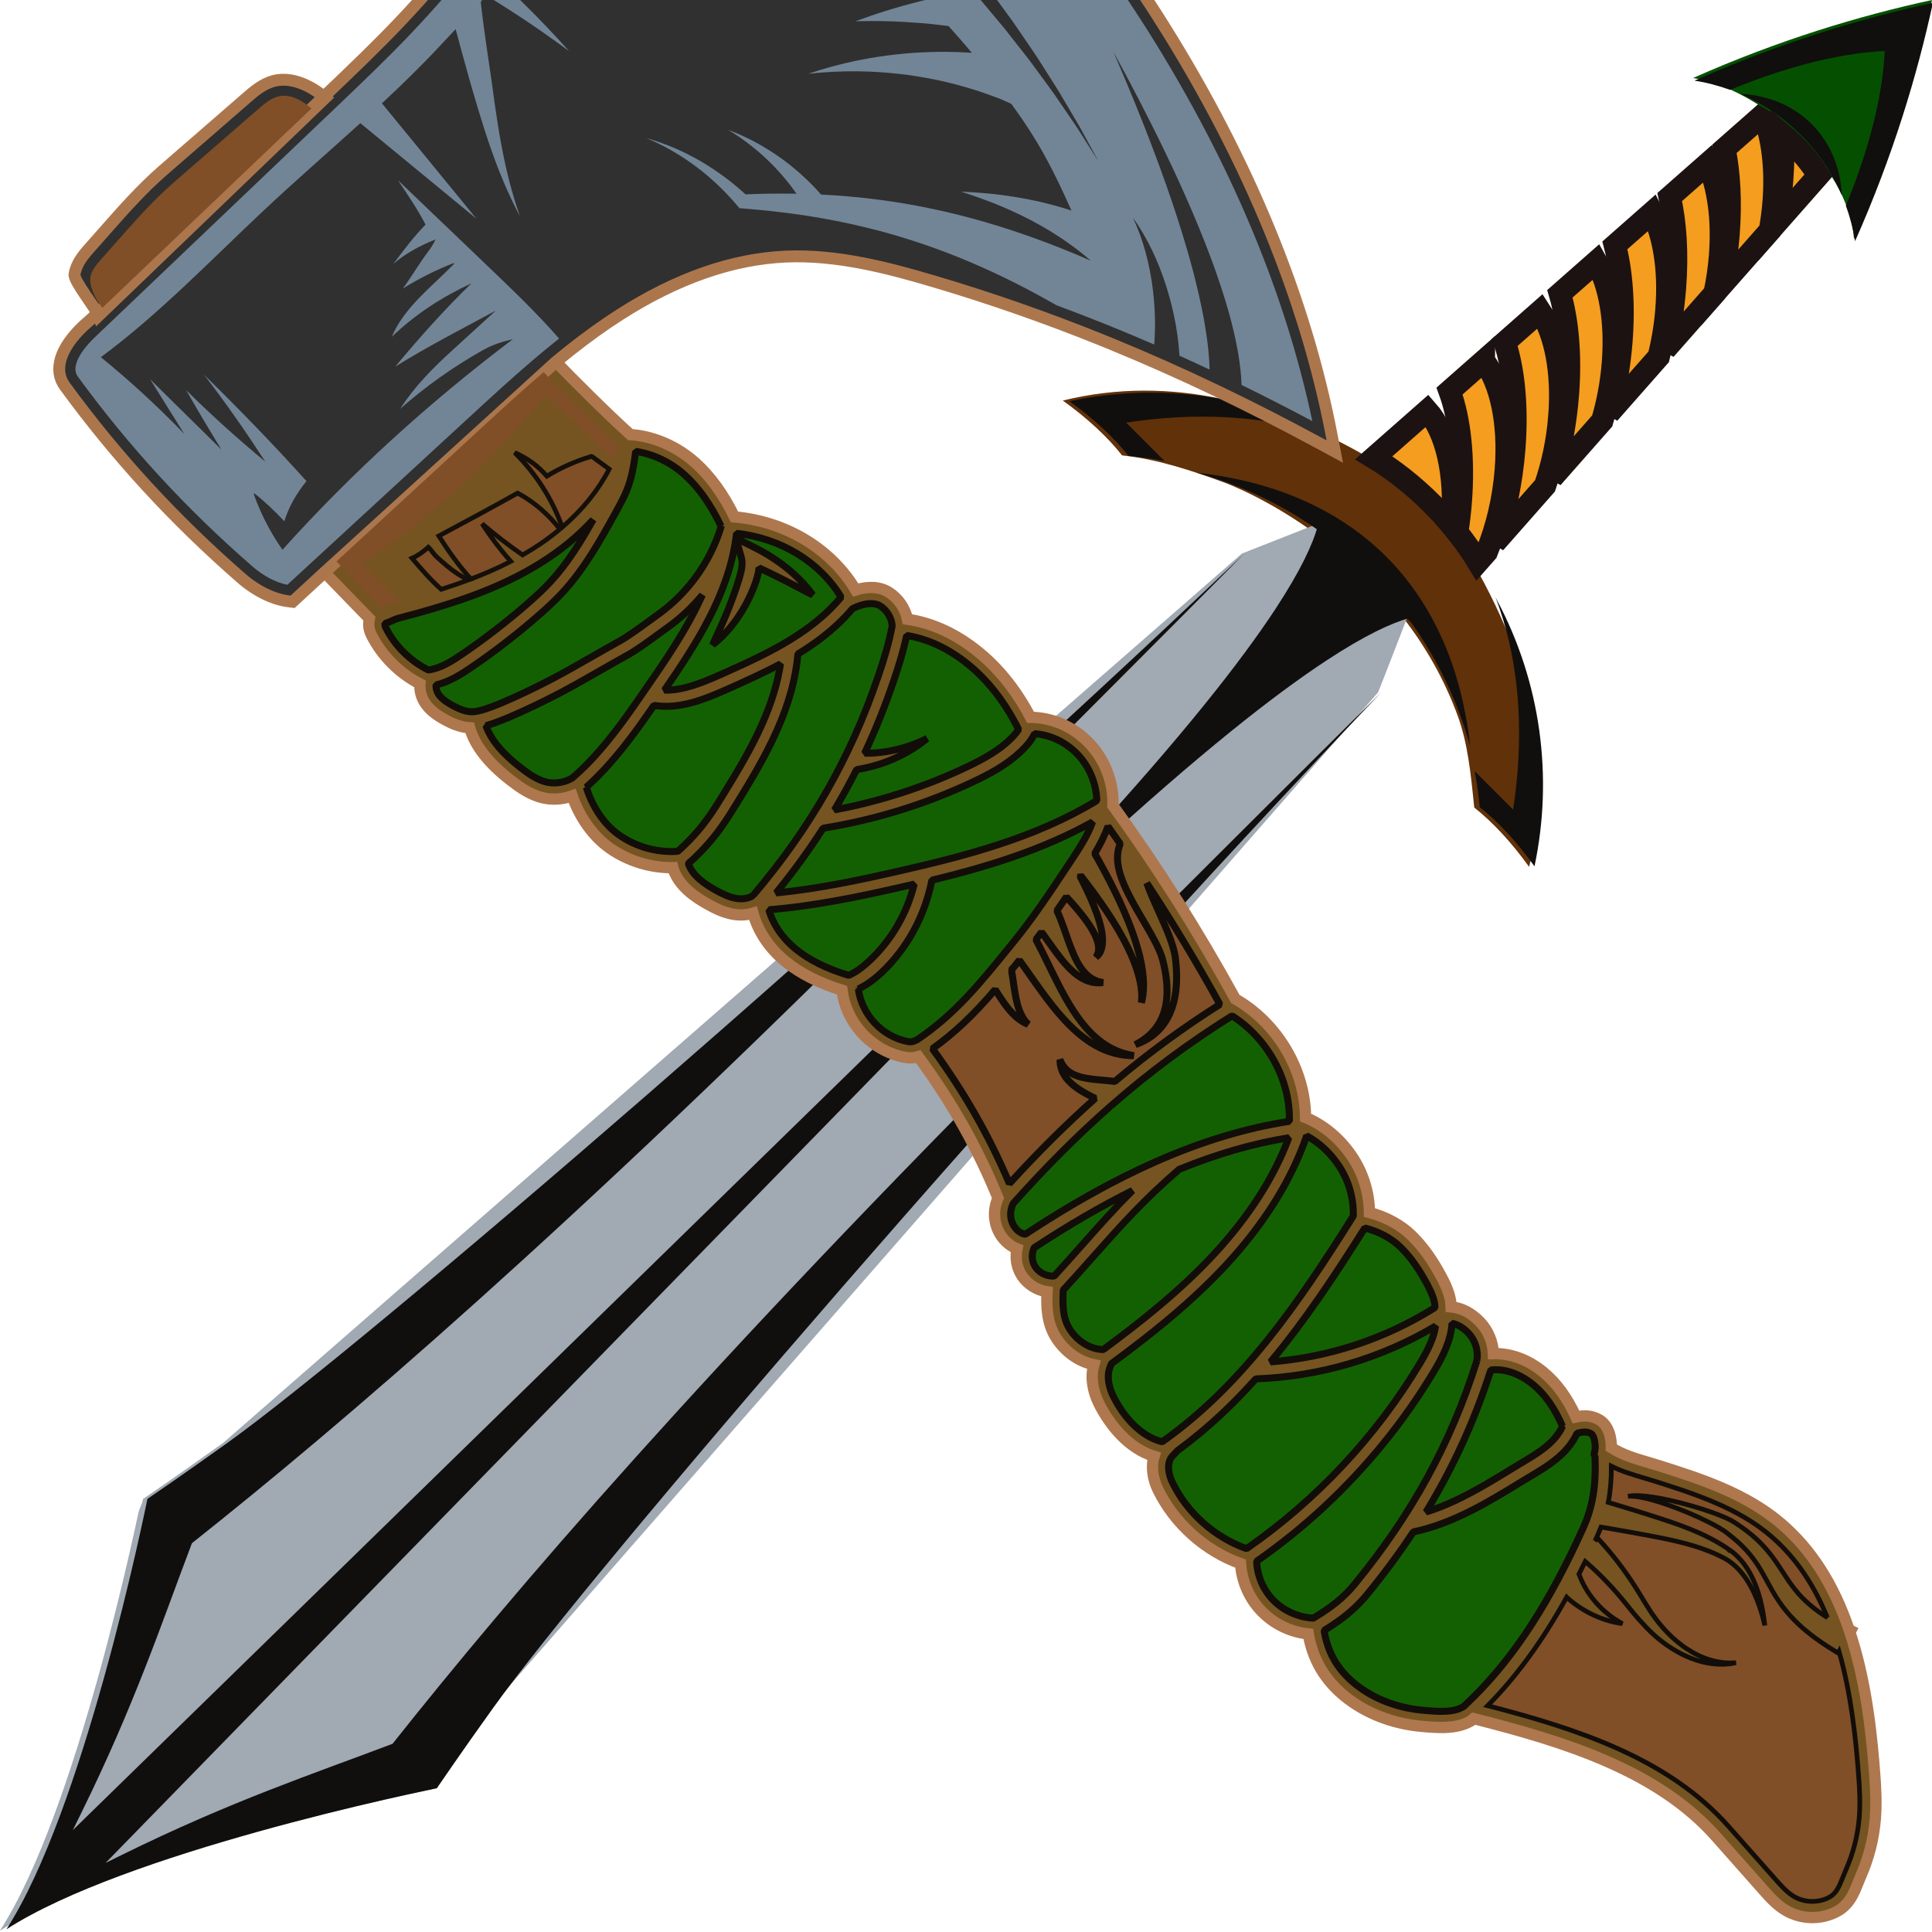 <?xml version="1.0" encoding="UTF-8" standalone="no"?>
<!-- Created with Inkscape (http://www.inkscape.org/) -->

<svg
   viewBox="0 0 330.134 330.178"
   sodipodi:docname="svg.svg"
   inkscape:version="1.3.2 (091e20ef0f, 2023-11-25)"
   version="1.1"
   id="svg1"
   xmlns:inkscape="http://www.inkscape.org/namespaces/inkscape"
   xmlns:sodipodi="http://sodipodi.sourceforge.net/DTD/sodipodi-0.dtd"
   xmlns="http://www.w3.org/2000/svg"
   xmlns:svg="http://www.w3.org/2000/svg">
  <defs
     id="defs1" />
  <sodipodi:namedview
     id="namedview1"
     pagecolor="#505050"
     bordercolor="#ffffff"
     borderopacity="1"
     inkscape:showpageshadow="0"
     inkscape:pageopacity="0"
     inkscape:pagecheckerboard="1"
     inkscape:deskcolor="#d1d1d1"
     inkscape:zoom="1"
     inkscape:cx="361"
     inkscape:cy="530.5"
     inkscape:window-width="3440"
     inkscape:window-height="1363"
     inkscape:window-x="0"
     inkscape:window-y="40"
     inkscape:window-maximized="1"
     inkscape:current-layer="g1"
     showgrid="false">
    <inkscape:page
       x="0"
       y="0"
       inkscape:label="1"
       id="page1"
       width="330.134"
       height="330.178"
       margin="0"
       bleed="0" />
  </sodipodi:namedview>
  <g
     id="g1"
     inkscape:groupmode="layer"
     inkscape:label="1"
     transform="translate(-0.305,-25.579)">
    <g
       id="g15"
       transform="rotate(-135,157.765,212.576)">
      <path
         id="path6-1-2"
         style="fill:#613109;fill-opacity:1;fill-rule:nonzero;stroke:none;stroke-width:0.133"
         d="m 155.56,343.504 c 5.778,1.556 16.116,2.44 25.239,0 17.564,-4.698 33.754,-13.598 43.719,-30.021 -5.099,0.836 -9.817,1.003 -13.787,0.536 -4.747,3.821 -10.113,6.502 -15.624,9.073 -6.307,2.84 -31.549,11.556 -56.421,4e-5 -4.442,-2.064 -8.317,-5.204 -13.057,-9.074 -3.97,0.467 -8.689,0.3 -13.788,-0.536 7.811,13.461 21.553,24.054 43.719,30.021 z"
         sodipodi:nodetypes="ssccssccs" />
      <path
         style="fill:#f59d1e;fill-opacity:1;fill-rule:nonzero;stroke:#1c1212;stroke-width:28.747;stroke-dasharray:none;stroke-opacity:1;paint-order:stroke fill markers"
         d="m 1258.96,910.332 c -13.08,0 -25.87,0.613 -38.35,1.731 0.7,-0.852 1.37,-1.711 2.09,-2.551 42.13,-49.207 89.16,-77.5 125.11,-79.668 l 5.8,91.406 c -28.82,-6.992 -60.86,-10.918 -94.65,-10.918"
         transform="matrix(0.133,0,0,-0.133,0,466.667)"
         id="path15" />
      <path
         id="path11-2"
         style="fill:#045000;fill-opacity:1;fill-rule:nonzero;stroke:none;stroke-width:0.133"
         d="m 148.449,428.6 c 5.723,14.876 12.584,27.641 19.444,38.301 6.863,-10.66 13.724,-23.425 19.445,-38.301 -8.93,6.569 -29.007,8.572 -38.889,0 z"
         sodipodi:nodetypes="cccc" />
      <path
         style="fill:#100f0d;fill-opacity:1;fill-rule:nonzero;stroke:none"
         d="m 1307.96,229.973 c 10.52,4.297 20.7,9.976 30.39,17.105 4.3,3.176 8.5,6.652 12.58,10.402 -7.68,-3.054 -15.51,-5.625 -23.4,-7.871 -11.72,-3.347 -23.62,-5.859 -35.67,-7.441 -41.98,-5.559 -85.16,-0.496 -124.86,15.312 40.87,-37.48 94.05,-46.64 140.96,-27.507 z"
         transform="matrix(0.133,0,0,-0.133,0,466.667)"
         id="path14" />
      <path
         style="fill:#100f0d;fill-opacity:1;fill-rule:nonzero;stroke:none"
         d="m 1088.77,950.898 c -66.27,35.45 -128.196,91.002 -181.352,163.382 h 69.863 c -12.957,8.75 -25.367,18.25 -37.445,28.11 -29.773,-3.5 -65.164,-2.25 -103.41,4.02 64.058,-98.37 161.406,-173.004 276.154,-207.805 1.26,-0.39 2.5,-0.839 3.77,-1.203 -9.28,4.102 -18.46,8.614 -27.58,13.496 z"
         transform="matrix(0.133,0,0,-0.133,0,466.667)"
         id="path13" />
      <path
         style="fill:#100f0d;fill-opacity:1;fill-rule:nonzero;stroke:none"
         d="m 1578.1,1142.39 c -12.09,-9.86 -24.49,-19.36 -37.46,-28.11 h 69.88 c -53.16,-72.35 -115.07,-127.925 -181.33,-163.374 -9.13,-4.883 -18.33,-9.402 -27.62,-13.504 1.28,0.371 2.52,0.821 3.8,1.203 114.73,34.825 212.09,109.445 276.13,207.805 -38.24,-6.27 -73.63,-7.52 -103.4,-4.02 z"
         transform="matrix(0.133,0,0,-0.133,0,466.667)"
         id="path12" />
      <path
         style="fill:#100f0d;fill-opacity:1;fill-rule:nonzero;stroke:none"
         d="m 1352.89,237.441 c -4.24,-9.328 -8.51,-18.32 -12.85,-27.003 -13.41,-26.825 -27.24,-50.567 -41.06,-71.208 -13.47,-20.128 -26.95,-37.382 -40.02,-51.691 -34.68,37.981 -72.28,96.438 -105.16,175.762 -14.15,6.633 -27.83,14.504 -40.67,23.957 C 1156.05,175.691 1207.51,79.949 1258.96,0 c 51.47,79.949 102.93,175.691 145.84,287.258 -12.85,-9.453 -26.52,-17.324 -40.66,-23.957 -3.7,-8.899 -7.45,-17.488 -11.25,-25.86 z"
         transform="matrix(0.133,0,0,-0.133,0,466.667)"
         id="path11" />
      <path
         style="fill:#f59d1e;fill-opacity:1;fill-rule:nonzero;stroke:#1c1212;stroke-width:28.747;stroke-dasharray:none;stroke-opacity:1;paint-order:stroke fill markers"
         d="m 1333.5,603.145 c -31.23,17.089 -65.94,45.976 -98.9,84.46 -24.83,28.997 -45.46,59.817 -61.17,89.719 l 6.14,-97.148 c 11.61,-21.387 26.08,-42.688 43.13,-62.598 35.31,-41.23 74.07,-67.812 106.86,-76.633 z"
         transform="matrix(0.133,0,0,-0.133,0,466.667)"
         id="path10" />
      <path
         style="fill:#f59d1e;fill-opacity:1;fill-rule:nonzero;stroke:#1c1212;stroke-width:28.747;stroke-dasharray:none;stroke-opacity:1;paint-order:stroke fill markers"
         d="m 1327.56,509.23 c -29.66,17.403 -62.07,45.008 -92.96,81.063 -21.31,24.895 -39.52,51.113 -54.21,76.953 l 6.1,-96.582 c 10.29,-17.226 22.41,-34.277 36.21,-50.398 33.16,-38.735 69.37,-64.496 100.83,-74.797 z"
         transform="matrix(0.133,0,0,-0.133,0,466.667)"
         id="path9" />
      <path
         style="fill:#f59d1e;fill-opacity:1;fill-rule:nonzero;stroke:#1c1212;stroke-width:28.747;stroke-dasharray:none;stroke-opacity:1;paint-order:stroke fill markers"
         d="m 1222.7,714.883 c 37.5,-43.809 78.9,-71.067 112.93,-78.059 l 3.82,60.481 c -32.74,16.574 -69.78,46.672 -104.85,87.605 -28.74,33.574 -51.89,69.582 -68.21,103.762 l 6.16,-97.567 c 12.56,-25.871 29.47,-52.082 50.15,-76.222 z"
         transform="matrix(0.133,0,0,-0.133,0,466.667)"
         id="path8" />
      <path
         style="fill:#f59d1e;fill-opacity:1;fill-rule:nonzero;stroke:#1c1212;stroke-width:28.747;stroke-dasharray:none;stroke-opacity:1;paint-order:stroke fill markers"
         d="m 1341.71,733.125 3.7,58.621 c -34.15,15.813 -73.59,47.024 -110.81,90.488 -8.66,10.11 -16.8,20.454 -24.43,30.891 -15.97,1.855 -31.32,4.59 -45.85,8.125 l 1.09,-17.078 c 12.92,-30.879 32.41,-62.922 57.29,-91.977 39.78,-46.472 83.92,-74.273 119.01,-79.07 z"
         transform="matrix(0.133,0,0,-0.133,0,466.667)"
         id="path7" />
      <path
         style="fill:#a1a9b3;fill-opacity:1;fill-rule:nonzero;stroke:none;stroke-width:0.133"
         d="m 151.165,316.315 c 0.971,2.304 4.024,9.146 5.633,12.819 7.88,1.278 13.931,1.246 22.156,-4e-5 l 5.438,-12.504 15.629,-230.466 c 1.604,-9.731 2.736,-15.536 2.912,-16.54 -0.064,-0.095 -0.153,-0.228 -0.269,-0.403 -0.237,-0.363 -0.408,-1.154 -0.852,-1.84 -0.892,-1.372 -2.167,-3.356 -3.709,-5.813 -3.077,-4.912 -7.217,-11.705 -11.464,-19.243 -7.828,-13.907 -16.019,-30.292 -18.573,-42.131 l -0.011,0.039 -0.009,-0.039 C 165.489,12.032 157.3,28.417 149.472,42.324 c -4.247,7.537 -8.385,14.331 -11.465,19.243 -1.541,2.457 -2.816,4.441 -3.707,5.813 -0.445,0.687 -0.795,1.22 -1.032,1.583 -0.116,0.175 -0.206,0.308 -0.268,0.403 0.174,1.004 1.129,7.067 2.732,16.798 z"
         id="path6-3"
         sodipodi:nodetypes="cccccccccccccccccccc" />
      <path
         style="fill:#100f0d;fill-opacity:1;fill-rule:nonzero;stroke:none"
         d="m 1133.63,1131.02 c 0.02,-1.26 0.05,-2.54 0.08,-3.79 0.02,1.16 0.02,2.45 0.03,3.82 0.64,81.42 0.95,531.26 0.95,594.81 0,630.46 -30.15,1013.94 -57.85,1254.06 l -0.12,1.08 0.46,1.01 c 43.7,97.19 94.21,197.62 144.56,346.02 l 7.47,21.93 0.25,-23.15 c 7.27,-579.78 14.56,-1211.19 21.85,-1790.99 -7.97,-188.08 -22.67,-309.14 -38.86,-387.39 -12.08,-58.43 -25,-92.97 -36.57,-113.55 33.861,-16.252 125.917,-17.019 166.17,0 -11.57,20.58 -24.48,55.12 -36.57,113.55 -16.19,78.25 -30.89,199.31 -38.86,387.39 7.29,579.8 14.57,1211.21 21.86,1790.99 l 0.23,23.15 7.47,-21.93 c 50.35,-148.4 100.87,-248.83 144.58,-346.02 l 0.44,-1.01 -0.11,-1.08 c -27.7,-240.12 -57.85,-623.6 -57.85,-1254.06 0,-63.55 0.31,-513.39 0.94,-594.81 0.01,-1.37 0.03,-2.66 0.04,-3.82 0.03,1.25 0.06,2.53 0.1,3.79 15.57,650.18 80.91,1514.3 115.73,1726.14 12.03,72.98 20.52,116.52 21.84,124.05 -0.48,0.71 -1.15,1.71 -2.02,3.02 -1.78,2.72 -4.4,6.72 -7.73,11.87 -6.69,10.29 -16.25,25.17 -27.82,43.6 -23.08,36.84 -54.13,87.79 -85.98,144.32 -58.71,104.3 -120.14,227.19 -139.3,315.98 l -0.08,-0.29 -0.07,0.29 c -19.17,-88.79 -80.59,-211.68 -139.3,-315.98 -31.85,-56.53 -62.89,-107.48 -85.99,-144.32 -11.56,-18.43 -21.12,-33.31 -27.8,-43.6 -3.34,-5.15 -5.96,-9.15 -7.741,-11.87 -0.871,-1.31 -1.543,-2.31 -2.008,-3.02 1.308,-7.53 9.809,-51.07 21.829,-124.05 34.82,-211.84 100.16,-1075.96 115.75,-1726.14 z"
         id="path6"
         transform="matrix(0.133,0,0,-0.133,0,466.667)"
         sodipodi:nodetypes="cccsccccccccccccccccccsccccccccccccccccccc" />
      <path
         style="fill:#100f0d;fill-opacity:1;fill-rule:nonzero;stroke:none;stroke-width:0.133"
         d="m 155.5,328.735 c -6.02,-1.004 -11.765,-2.819 -17.132,-5.313 -1.635,-0.757 -3.239,-1.575 -4.8,-2.46 1.411,1.139 2.845,2.197 4.296,3.191 4.933,3.384 10.093,5.927 15.393,7.531 0.097,0.029 0.193,0.063 0.291,0.093 4.267,1.264 8.624,1.924 13.029,1.924 9.987,0 19.723,-3.384 28.715,-9.548 1.451,-0.993 2.885,-2.052 4.296,-3.191 -1.563,0.885 -3.165,1.703 -4.799,2.46 -5.369,2.495 -11.112,4.309 -17.133,5.313 z"
         id="path6-1"
         sodipodi:nodetypes="ccccccsccccc" />
      <path
         style="fill:#f59d1e;fill-opacity:1;fill-rule:nonzero;stroke:#1c1212;stroke-width:28.747;stroke-dasharray:none;stroke-opacity:1;paint-order:stroke fill markers"
         d="m 1311.95,262.285 3.77,59.688 c -26.33,17.429 -54.29,42.39 -81.12,73.691 -15.12,17.656 -28.62,36.008 -40.48,54.387 l 6.01,-95.071 c 6.94,-9.992 14.43,-19.843 22.57,-29.343 25.77,-30.117 53.37,-52.336 79.16,-65.617 3.38,0.703 6.75,1.406 10.09,2.265 z"
         transform="matrix(0.133,0,0,-0.133,0,466.667)"
         id="path5" />
      <path
         style="fill:#f59d1e;fill-opacity:1;fill-rule:nonzero;stroke:#1c1212;stroke-width:28.747;stroke-dasharray:none;stroke-opacity:1;paint-order:stroke fill markers"
         d="m 1321.63,415.496 c -28.02,17.512 -58.18,43.813 -87.03,77.492 -18.07,21.094 -33.94,43.157 -47.32,65.125 l 6.06,-95.789 c 8.71,-13.457 18.51,-26.711 29.36,-39.375 31.07,-36.289 64.8,-61.172 94.8,-72.644 z"
         transform="matrix(0.133,0,0,-0.133,0,466.667)"
         id="path4" />
      <path
         style="fill:#f59d1e;fill-opacity:1;fill-rule:nonzero;stroke:#1c1212;stroke-width:28.747;stroke-dasharray:none;stroke-opacity:1;paint-order:stroke fill markers"
         d="m 1200.92,342.461 5.17,-81.77 c 22.82,-5.086 46.25,-6.57 69.43,-4.546 -13.7,12.371 -27.45,26.492 -40.92,42.214 -12.3,14.356 -23.51,29.168 -33.68,44.102 z"
         transform="matrix(0.133,0,0,-0.133,0,466.667)"
         id="path3" />
    </g>
    <g
       id="g43"
       transform="matrix(0.193,-0.18,0.18,0.193,-72.759,206.169)">
      <path
         style="fill:#755421;fill-opacity:1;fill-rule:nonzero;stroke:#ae774e;stroke-width:7.313;stroke-dasharray:none;stroke-opacity:1"
         d="m 569.914,95.328 0.976,49.108 c -2.613,1.88 -5,4.28 -6.307,8.747 -4.2,14.373 -3.653,30.36 1.44,44.493 -3.227,2.947 -5.52,7.253 -6.173,12 -0.787,5.773 0.68,11.347 2.027,15.56 1.44,4.48 3.8,10.493 8.267,15.2 -5.48,10.933 -6.707,25.067 -3.76,43.04 1.187,7.24 2.84,15.56 7.653,22.613 3.6,5.28 8.733,9.4 14.6,11.84 -6,13.533 -7.947,28.2 -5.347,41.053 2.88,14.187 10.547,27.6 21.293,37.373 -0.213,0.36 -0.413,0.747 -0.6,1.187 -4.627,10.813 -1.88,22.573 1.027,31.6 1.653,5.16 3.867,11.107 7.733,16.133 2.733,3.533 6.08,6.28 9.707,8.04 -5.773,11.133 -7.827,23.933 -5.933,37.4 1.707,12.173 6.32,24.76 14.067,38.4 -5.8,7.987 -9.133,17.787 -9.48,27.973 -0.373,11.467 3.067,22.72 9.707,31.667 1.84,2.493 3.84,4.213 6.56,5.52 -4.28,36.48 -12.187,69.107 -24.72,102.147 -10.347,4.32 -16.787,15.107 -15.253,26.133 0.32,2.28 0.947,4.387 1.867,6.24 -5.027,3.52 -8.587,8.92 -9.627,15.013 -1.12,6.533 0.787,13.453 4.853,18.653 -6.973,6.813 -13.867,14.707 -15.987,25.467 -2.107,10.747 0.187,21.68 5.933,29.72 -4.2,2.533 -7.587,6.053 -10.493,10.88 -3.2,5.253 -4.747,10.96 -5.733,15.347 -2.307,10.28 -4.413,28.52 4.293,43.76 -6.52,3.693 -10.827,10.92 -12.8,17.227 -7.267,23.427 -4.867,49.987 6.36,71.8 -7.307,8.92 -11.307,20.333 -11.08,31.893 0.24,11.493 4.6,22.667 12.107,31.293 -9.187,13.973 -12.547,28.92 -10.28,45.573 2.333,17.16 10.6,34.333 23.267,48.373 l 0.227,0.24 c 7.093,7.853 15.747,17.44 27.08,19.133 v -0.293 h 0.627 c 0.027,0 0.053,0.213 0.093,0.213 32.68,50.813 64.04,105.307 62.56,162.867 l -1.187,46.307 c -0.147,5.947 -0.32,12.72 1.587,19.24 3.187,10.893 11.933,19.693 22.8,22.92 2.413,0.72 4.667,1.04 6.827,1.04 6.227,0 11.56,-2.52 16.773,-4.987 1.467,-0.693 3,-1.413 4.547,-2.08 11.64,-5.013 22.32,-11.893 31.72,-20.413 7.293,-6.64 13.64,-14.187 18.347,-20.013 15.88,-19.693 35.92,-46.013 50.067,-75.173 0.76,-1.56 1.48,-3.12 2.2,-4.667 l 1.133,-0.373 c 0,0 -0.147,-0.413 -0.427,-1.173 12.76,-28.387 17.547,-54.693 14.653,-80.253 -3.4,-29.907 -18.387,-56.64 -31.627,-80.24 -1.467,-2.613 -2.92,-5.067 -4.32,-7.453 -4.6,-7.76 -8.627,-14.573 -10.933,-23.147 4.08,-4.187 8.827,-11.653 6.573,-18.72 -1.893,-5.907 -5.653,-8.987 -9.72,-11.44 4.36,-12.8 5.813,-24.84 4.32,-35.827 -1.72,-12.627 -7.147,-23.28 -15.467,-30.64 4.907,-5.733 7.76,-13.24 7.68,-20.8 -0.08,-8.013 -2.48,-14.827 -7.027,-20.013 4.493,-5.053 6.813,-11.693 8.48,-17.813 3.413,-12.547 4.827,-23.52 4.307,-33.573 -0.493,-9.8 -3.96,-20.08 -9.813,-29.36 8.747,-9.587 14.587,-21.72 16.573,-34.573 2.12,-13.627 0.387,-27.187 -4.88,-38.627 20.853,-22.72 28.44,-57.067 19.107,-87.147 12.32,-48.613 21.307,-96.267 27.427,-145.6 10.587,-10.56 16.667,-25.56 16.333,-40.52 -0.333,-14.613 -6.107,-27.867 -16.36,-37.68 5.053,-18.413 6.52,-36.173 4.36,-52.8 -2.453,-18.933 -8.947,-35.04 -19.307,-47.973 3.787,-6.28 4.96,-14.04 3.04,-21.16 -1.72,-6.413 -6.973,-11.933 -14.653,-15.573 6.627,-30.227 -2.773,-63.347 -25.107,-88.107 4.787,-15.733 6.533,-29.84 5.36,-43.067 -1.413,-15.8 -8.053,-30.987 -18.333,-41.947 -1.75,-20.773 -2.883,-50.364 -3.182,-71.306 z"
         id="path42"
         sodipodi:nodetypes="ccccccccccccccccccccccccccccccccccccccccscccccscccccccccccccccccccccccccccccccccccc" />
      <path
         style="fill:#303030;fill-opacity:1;fill-rule:nonzero;stroke:#ac764d;stroke-width:7.691;stroke-dasharray:none;stroke-opacity:1;paint-order:stroke fill markers"
         d="m 572.001,-120.284 -7.552,-0.174 c -20.76,0.227 -33.547,7.613 -35.08,20.267 -6.813,56.44 -7.187,111.853 -1.187,169.427 0.64,6.16 2.093,12.12 4.173,17.48 2.08,5.373 4.813,10.173 8.067,14.027 l 1.547,1.84 28.16,0.173 202.586,2.48 c 3.693,0.227 7.387,0.48 11.08,0.787 14.52,1.173 27.653,2.853 40.16,5.16 42.773,7.853 77.827,23.307 104.213,45.92 25.16,21.547 43.347,50.573 58.427,76.093 19.333,32.747 37.44,67.107 53.787,102.107 1.187,2.533 2.36,5.08 3.52,7.613 19.92,43.427 37.707,88.667 54.373,138.307 l 3.52,10.467 5.867,-9.347 c 47.373,-75.56 81.413,-165.613 101.173,-267.667 18.146,-93.844 19.438,-180.973 19.067,-288.88 -13.759,-4.45 -27.836,-9.3 -42.293,-17.147 4.133,-2.373 8.692,-4.509 13.147,-6.613 7.206,-3.404 8.012,-3.793 14.253,-7.187 -1.038,-19.712 -4.477,-52.1 -22.173,-88.653 l -2.013,-4.173 -4.387,1.507 c -28.387,9.72 -55.467,16.587 -84.147,23.853 -2.92,0.747 -5.853,1.493 -8.813,2.24 l -1.92,0.493 c -4.507,1.16 -9.053,2.32 -13.64,3.52 -24.4,6.373 -44.6,11.387 -63.547,15.8 -63.267,14.733 -115.227,22.947 -163.507,25.88 -19.605,1.189 -41.229,1.613 -69.573,1.88 z m 208.014,-1.335 c -1.332,-11.494 -6.184,-25.01 -17.059,-30.812 -6.547,-3.48 -14.027,-3.747 -20.04,-3.947 l -71.813,-2.533 c -18.493,-0.653 -37.187,1.2 -55.28,2.987 -4.373,0.427 -8.907,0.88 -13.333,1.28 -6.92,0.627 -13.587,1.547 -19.133,5.813 -3.467,2.68 -4.798,25.078 -6.971,30.264 z"
         id="path43"
         sodipodi:nodetypes="cccccccccccccccccccccsccccccccccccccccccccc" />
      <path
         style="fill:#728597;fill-opacity:1;fill-rule:nonzero;stroke:none;stroke-width:0.133"
         d="m 1104.596,467.356 c -5.693,-16.573 -11.52,-32.667 -17.52,-48.387 0.307,-0.36 0.72,-0.853 1.24,-1.48 0.587,-0.693 1.333,-1.547 2.147,-2.587 0.8,-1.04 1.72,-2.227 2.76,-3.56 1.013,-1.333 2.053,-2.853 3.24,-4.48 1.173,-1.64 2.32,-3.453 3.613,-5.36 1.253,-1.92 2.52,-4 3.88,-6.173 1.267,-2.2 2.68,-4.493 4.027,-6.933 0.667,-1.213 1.36,-2.453 2.067,-3.72 0.693,-1.253 1.36,-2.56 2.067,-3.88 1.413,-2.64 2.76,-5.387 4.187,-8.213 2.76,-5.68 5.6,-11.68 8.32,-17.947 1.4,-3.12 2.707,-6.333 4.08,-9.573 1.32,-3.253 2.693,-6.52 3.987,-9.853 2.64,-6.653 5.173,-13.44 7.64,-20.253 9.827,-27.24 18.093,-54.867 23.907,-75.68 2.907,-10.4 5.227,-19.093 6.813,-25.187 1.48,-5.707 2.347,-9.133 2.453,-9.533 -0.147,0.387 -1.333,3.72 -3.32,9.267 -2.12,5.92 -5.213,14.36 -9.053,24.44 -7.653,20.133 -18.347,46.813 -30.467,72.72 -3.027,6.467 -6.12,12.907 -9.293,19.16 -1.547,3.133 -3.173,6.213 -4.747,9.253 -1.627,3.027 -3.187,6.027 -4.813,8.92 -3.187,5.84 -6.44,11.36 -9.573,16.533 -1.6,2.573 -3.12,5.08 -4.68,7.44 -0.787,1.187 -1.52,2.36 -2.293,3.48 -0.76,1.133 -1.507,2.227 -2.253,3.307 -1.453,2.173 -2.947,4.16 -4.32,6.093 -1.427,1.88 -2.747,3.68 -4.053,5.307 -1.32,1.613 -2.493,3.173 -3.68,4.507 -0.8,0.92 -1.533,1.8 -2.24,2.6 -2.68,-6.693 -5.387,-13.32 -8.147,-19.907 0.373,-0.44 0.8,-0.973 1.307,-1.573 0.893,-1.053 1.867,-2.4 3.027,-3.893 1.187,-1.493 2.4,-3.253 3.76,-5.147 0.68,-0.933 1.36,-1.947 2.053,-2.987 0.68,-1.04 1.4,-2.12 2.133,-3.213 0.693,-1.133 1.413,-2.28 2.147,-3.467 0.373,-0.587 0.733,-1.187 1.107,-1.787 0.36,-0.613 0.72,-1.227 1.08,-1.853 0.707,-1.24 1.44,-2.507 2.173,-3.787 0.693,-1.307 1.4,-2.627 2.12,-3.947 0.72,-1.32 1.373,-2.693 2.053,-4.053 0.667,-1.36 1.373,-2.707 1.987,-4.107 0.627,-1.387 1.253,-2.773 1.88,-4.147 0.613,-1.387 1.173,-2.787 1.747,-4.16 0.28,-0.693 0.573,-1.387 0.853,-2.067 0.253,-0.693 0.52,-1.373 0.773,-2.067 0.507,-1.373 1.027,-2.707 1.507,-4.053 0.453,-1.333 0.893,-2.667 1.32,-3.96 0.213,-0.64 0.44,-1.28 0.627,-1.907 0.187,-0.64 0.373,-1.28 0.56,-1.893 0.36,-1.253 0.707,-2.453 1.04,-3.627 0.32,-1.173 0.587,-2.32 0.867,-3.413 0.253,-1.093 0.533,-2.133 0.747,-3.133 0.213,-1.013 0.4,-1.973 0.587,-2.867 0.173,-0.893 0.347,-1.733 0.493,-2.507 0.147,-0.773 0.24,-1.48 0.347,-2.133 0.387,-2.573 0.613,-4.04 0.613,-4.04 0,0 -0.493,1.4 -1.347,3.867 -0.213,0.613 -0.44,1.293 -0.72,2.027 -0.293,0.733 -0.6,1.507 -0.933,2.347 -0.333,0.84 -0.693,1.72 -1.067,2.653 -0.387,0.933 -0.853,1.893 -1.293,2.907 -0.467,1 -0.933,2.053 -1.44,3.133 -0.533,1.053 -1.08,2.16 -1.653,3.293 -0.28,0.56 -0.573,1.133 -0.853,1.707 -0.307,0.573 -0.627,1.147 -0.947,1.72 -0.64,1.16 -1.293,2.347 -1.96,3.547 -0.68,1.187 -1.427,2.373 -2.147,3.587 -0.36,0.6 -0.72,1.2 -1.093,1.813 -0.387,0.6 -0.773,1.2 -1.173,1.8 -0.787,1.213 -1.56,2.427 -2.36,3.627 -0.84,1.187 -1.667,2.387 -2.507,3.573 -0.813,1.2 -1.72,2.347 -2.573,3.507 -0.88,1.16 -1.707,2.32 -2.613,3.427 -0.893,1.107 -1.773,2.213 -2.653,3.307 -0.907,1.053 -1.787,2.107 -2.667,3.147 -0.44,0.507 -0.88,1.013 -1.307,1.52 -0.44,0.493 -0.893,0.973 -1.32,1.453 -0.88,0.96 -1.733,1.893 -2.56,2.813 -0.867,0.88 -1.693,1.747 -2.507,2.573 -0.8,0.84 -1.573,1.627 -2.36,2.36 -1.4,1.36 -2.667,2.6 -3.867,3.68 -3.32,-7.64 -6.707,-15.2 -10.147,-22.707 -1.187,-2.56 -2.36,-5.133 -3.56,-7.693 -4.92,-10.533 -10.013,-21.013 -15.227,-31.413 -0.653,-2.107 -1.307,-4.213 -2,-6.293 -1.6,-5.053 -3.293,-10.067 -5.053,-15.053 -3.52,-9.987 -7.32,-19.867 -11.467,-29.6 -4.133,-9.747 -8.587,-19.347 -13.4,-28.8 -1.213,-2.347 -2.413,-4.72 -3.68,-7.053 -1.253,-2.333 -2.493,-4.68 -3.8,-6.987 -1.293,-2.32 -2.587,-4.64 -3.947,-6.933 l -2,-3.44 -2.067,-3.413 -2.08,-3.413 -2.12,-3.373 c -1.413,-2.267 -2.88,-4.493 -4.333,-6.72 -2.933,-4.467 -5.96,-8.867 -9.053,-13.24 -3.093,-4.36 -6.28,-8.667 -9.533,-12.933 -1.627,-2.133 -3.307,-4.227 -4.947,-6.36 -1.667,-2.107 -3.373,-4.187 -5.053,-6.28 l -5.173,-6.213 -5.253,-6.147 -5.36,-6.067 -5.453,-6 -1.467,-1.6 0.067,-1.627 0.187,-4.613 0.053,-4.613 -0.08,-4.627 -0.2,-4.613 -0.333,-4.627 -0.467,-4.613 -0.6,-4.613 -0.747,-4.6 -0.88,-4.587 -1.027,-4.56 -1.16,-4.533 -1.307,-4.493 -1.44,-4.48 -1.587,-4.427 -1.747,-4.373 -1.867,-4.347 2.387,4.093 2.253,4.173 2.133,4.24 2,4.32 1.867,4.387 1.733,4.453 1.587,4.507 1.467,4.56 1.333,4.613 1.187,4.667 1.053,4.693 0.92,4.733 0.787,4.76 0.653,4.787 0.533,4.813 0.213,2.653 5.013,4.347 6.16,5.48 6.08,5.587 6.013,5.68 c 0.387,0.387 0.773,0.76 1.173,1.147 0.12,-0.933 0.24,-1.88 0.36,-2.867 0.147,-0.987 0.253,-2.013 0.347,-3.053 0.093,-1.053 0.213,-2.12 0.293,-3.213 0.133,-2.187 0.32,-4.453 0.36,-6.76 0.107,-2.32 0.053,-4.667 0.067,-7.027 -0.093,-2.36 -0.133,-4.72 -0.32,-7.04 -0.12,-2.333 -0.373,-4.613 -0.587,-6.84 -0.133,-1.107 -0.293,-2.2 -0.427,-3.267 -0.133,-1.067 -0.28,-2.107 -0.453,-3.12 -0.173,-1.013 -0.333,-2 -0.493,-2.947 -0.16,-0.96 -0.36,-1.867 -0.533,-2.76 -0.173,-0.88 -0.347,-1.72 -0.507,-2.52 -0.187,-0.8 -0.36,-1.56 -0.52,-2.267 -0.333,-1.427 -0.627,-2.68 -0.92,-3.693 -0.547,-2.04 -0.853,-3.2 -0.853,-3.2 0,0 0.52,1.08 1.413,3 0.467,0.947 0.987,2.12 1.573,3.48 0.293,0.68 0.613,1.4 0.933,2.16 0.32,0.773 0.64,1.587 0.973,2.427 0.333,0.853 0.693,1.733 1.04,2.653 0.333,0.933 0.667,1.893 1.027,2.88 0.36,0.987 0.693,2 1.027,3.053 0.333,1.053 0.693,2.12 1.027,3.227 0.627,2.2 1.32,4.48 1.88,6.84 0.627,2.347 1.107,4.747 1.64,7.173 0.44,2.427 0.933,4.853 1.253,7.267 0.4,2.413 0.64,4.813 0.92,7.133 0.12,1.16 0.2,2.307 0.307,3.427 0.107,1.12 0.187,2.213 0.227,3.293 0.067,1.067 0.12,2.12 0.173,3.133 0.04,1.013 0.04,1.987 0.067,2.92 0.013,0.947 0.027,1.853 0.04,2.707 0,0.867 -0.013,1.68 -0.027,2.44 -0.013,0.947 -0.027,1.813 -0.053,2.6 3.627,3.733 7.213,7.533 10.733,11.4 3.72,4.107 7.4,8.28 10.987,12.533 1.787,2.133 3.587,4.253 5.333,6.427 l 2.627,3.253 2.587,3.28 2.573,3.293 2.533,3.347 c 1.693,2.213 3.347,4.467 4.987,6.733 1.653,2.253 3.253,4.547 4.853,6.84 1.627,2.28 3.173,4.6 4.747,6.92 6.24,9.293 12.147,18.84 17.733,28.56 5.587,9.733 10.84,19.64 15.813,29.693 2.48,5.027 4.893,10.093 7.227,15.187 1.187,2.547 2.32,5.093 3.453,7.653 l 1.707,3.853 0.64,1.467 c -0.093,-0.707 -0.173,-1.467 -0.28,-2.28 -0.24,-1.827 -0.4,-3.853 -0.827,-6.2 -0.373,-2.32 -0.747,-4.853 -1.307,-7.493 -0.267,-1.333 -0.52,-2.707 -0.827,-4.107 -0.32,-1.387 -0.64,-2.813 -0.973,-4.267 -0.32,-1.453 -0.72,-2.907 -1.12,-4.4 -0.4,-1.48 -0.76,-3 -1.213,-4.507 -0.453,-1.507 -0.907,-3.04 -1.373,-4.56 -0.453,-1.547 -0.987,-3.053 -1.48,-4.587 l -0.76,-2.307 c -0.28,-0.747 -0.547,-1.507 -0.827,-2.267 -0.547,-1.507 -1.08,-3.04 -1.653,-4.52 -0.587,-1.493 -1.16,-2.96 -1.747,-4.427 -0.56,-1.467 -1.2,-2.88 -1.787,-4.293 -1.16,-2.84 -2.44,-5.507 -3.587,-8.093 -1.227,-2.533 -2.347,-4.973 -3.467,-7.16 -1.12,-2.2 -2.133,-4.24 -3.093,-6.013 -0.96,-1.773 -1.76,-3.333 -2.48,-4.6 -1.32,-2.373 -2.107,-3.8 -2.2,-3.973 0.133,0.147 1.267,1.32 3.16,3.267 1.027,1.04 2.213,2.333 3.613,3.827 1.4,1.467 2.92,3.173 4.6,5.04 1.693,1.867 3.413,3.947 5.32,6.133 1.813,2.24 3.8,4.56 5.72,7.067 0.96,1.253 1.973,2.507 2.947,3.827 0.973,1.307 1.96,2.64 2.947,3.973 0.987,1.347 1.933,2.747 2.92,4.133 l 1.453,2.093 1.413,2.133 c 0.933,1.427 1.907,2.84 2.8,4.293 0.893,1.453 1.787,2.907 2.68,4.347 0.893,1.44 1.693,2.907 2.533,4.347 0.64,1.093 1.253,2.187 1.853,3.28 9.693,-28.187 15.12,-47.56 18.64,-77.147 l -3.013,-7.107 c 0,0 -0.907,-1.813 -2.507,-4.987 -0.4,-0.773 -0.84,-1.693 -1.32,-2.587 -0.453,-0.88 -0.96,-1.827 -1.507,-2.84 -0.533,-1.013 -1.107,-2.093 -1.707,-3.24 -0.64,-1.147 -1.347,-2.347 -2.067,-3.613 -0.733,-1.253 -1.467,-2.587 -2.293,-3.933 -0.813,-1.333 -1.667,-2.72 -2.547,-4.147 -0.44,-0.707 -0.88,-1.44 -1.347,-2.173 -0.48,-0.707 -0.947,-1.44 -1.44,-2.173 -0.973,-1.467 -1.947,-2.987 -2.987,-4.507 -2.107,-2.987 -4.253,-6.147 -6.613,-9.213 -2.293,-3.133 -4.8,-6.173 -7.253,-9.28 -2.56,-3 -5.093,-6.08 -7.747,-8.947 -2.587,-2.933 -5.28,-5.68 -7.867,-8.4 -1.32,-1.333 -2.64,-2.6 -3.933,-3.867 -0.64,-0.64 -1.28,-1.267 -1.907,-1.88 -0.64,-0.613 -1.293,-1.2 -1.92,-1.787 -1.267,-1.173 -2.493,-2.307 -3.693,-3.413 -1.2,-1.093 -2.4,-2.107 -3.533,-3.107 -1.133,-0.987 -2.24,-1.933 -3.28,-2.84 -1.067,-0.867 -2.08,-1.693 -3.027,-2.48 -0.96,-0.773 -1.853,-1.507 -2.68,-2.173 -0.827,-0.667 -1.613,-1.253 -2.307,-1.8 -2.613,-2 -4.173,-3.2 -4.4,-3.373 0.213,0.093 2.013,0.933 5.027,2.36 0.8,0.387 1.707,0.787 2.667,1.267 0.947,0.48 1.987,1.013 3.093,1.573 1.107,0.56 2.293,1.16 3.533,1.8 1.227,0.667 2.52,1.36 3.867,2.093 1.333,0.747 2.76,1.493 4.187,2.32 1.427,0.84 2.907,1.707 4.427,2.6 0.76,0.453 1.547,0.893 2.307,1.373 0.773,0.48 1.547,0.973 2.333,1.467 1.56,0.987 3.187,1.987 4.813,3.04 3.187,2.16 6.56,4.36 9.84,6.773 3.347,2.333 6.6,4.907 9.92,7.427 3.213,2.627 6.493,5.213 9.573,7.947 3.147,2.653 6.107,5.427 9.013,8.093 1.427,1.36 2.8,2.72 4.16,4.04 0.68,0.667 1.36,1.32 2.013,1.973 0.667,0.653 1.293,1.32 1.92,1.973 1.267,1.307 2.493,2.573 3.68,3.813 0.133,0.133 0.253,0.28 0.387,0.413 0.387,-7.653 0.627,-15.307 0.773,-22.973 l -0.04,-0.04 c -0.547,-0.653 -1.213,-1.453 -1.973,-2.373 -0.747,-0.893 -1.6,-1.92 -2.56,-3.027 -0.947,-1.12 -1.987,-2.32 -3.093,-3.587 -1.107,-1.267 -2.293,-2.587 -3.52,-3.96 -2.467,-2.72 -5.147,-5.6 -7.867,-8.453 -2.733,-2.84 -5.52,-5.64 -8.173,-8.24 -1.333,-1.293 -2.613,-2.56 -3.853,-3.72 -1.24,-1.173 -2.413,-2.293 -3.507,-3.293 -2.187,-2.04 -4.04,-3.707 -5.347,-4.867 -1.307,-1.16 -2.053,-1.827 -2.053,-1.827 0,0 0.92,0.387 2.533,1.067 1.613,0.68 3.907,1.667 6.653,2.893 1.387,0.613 2.867,1.293 4.44,2.013 1.573,0.707 3.213,1.507 4.92,2.307 3.4,1.64 7.013,3.427 10.613,5.28 3.6,1.867 7.173,3.787 10.507,5.64 0.867,0.493 1.72,0.973 2.547,1.44 0.36,-89.907 -3.293,-167.813 -13.667,-256.96 l 0.693,-0.187 c 0.16,-0.04 0.32,-0.08 0.48,-0.12 0.907,2.893 2.427,7.72 4.453,14.187 0.427,1.387 0.88,2.827 1.36,4.36 0.24,0.76 0.48,1.533 0.733,2.333 0.12,0.4 0.24,0.8 0.373,1.2 0.107,0.4 0.227,0.813 0.333,1.213 0.907,3.267 1.893,6.813 2.933,10.587 1.053,3.787 2.173,7.813 3.36,12.053 1.107,4.293 2.16,8.853 3.32,13.587 0.573,2.36 1.173,4.787 1.76,7.253 0.587,2.467 1.267,4.973 1.76,7.547 1.08,5.16 2.187,10.48 3.333,15.96 0.547,2.733 1.173,5.507 1.693,8.333 0.493,2.827 1,5.693 1.507,8.587 0.507,2.893 1.013,5.827 1.533,8.787 0.253,1.48 0.52,2.96 0.773,4.453 0.267,1.493 0.547,2.987 0.733,4.507 0.853,6.053 1.733,12.213 2.613,18.44 0.213,1.56 0.44,3.133 0.667,4.693 0.24,1.573 0.36,3.16 0.547,4.733 0.347,3.173 0.68,6.347 1.04,9.547 1.573,12.773 2.32,25.813 3.373,38.867 0.52,13.067 1.333,26.16 1.28,39.053 0.04,3.227 0.08,6.44 0.12,9.64 0,1.6 0.067,3.2 0.013,4.787 -0.027,1.587 -0.067,3.173 -0.093,4.76 -0.133,6.32 -0.267,12.573 -0.387,18.72 -0.013,1.547 -0.12,3.067 -0.2,4.6 -0.08,1.52 -0.16,3.04 -0.24,4.547 -0.16,3.013 -0.32,6 -0.48,8.96 -0.16,2.96 -0.307,5.893 -0.467,8.787 -0.187,2.893 -0.48,5.733 -0.707,8.547 -0.48,5.64 -0.947,11.107 -1.4,16.413 -0.187,2.653 -0.573,5.24 -0.853,7.787 -0.307,2.547 -0.6,5.053 -0.893,7.493 -0.6,4.907 -1.107,9.613 -1.707,14.067 -0.68,4.453 -1.32,8.68 -1.933,12.64 -0.6,3.973 -1.16,7.693 -1.693,11.12 -0.227,1.733 -0.6,3.36 -0.867,4.92 -0.293,1.573 -0.573,3.067 -0.84,4.48 -1.973,10.64 -3.16,17.013 -3.307,17.76 0.2,-0.733 1.8,-7.013 4.48,-17.507 0.36,-1.4 0.733,-2.88 1.133,-4.427 0.373,-1.547 0.853,-3.16 1.2,-4.867 0.747,-3.4 1.56,-7.08 2.427,-11 0.867,-3.933 1.787,-8.12 2.76,-12.547 0.893,-4.427 1.72,-9.107 2.653,-13.973 0.453,-2.44 0.92,-4.933 1.387,-7.48 0.453,-2.533 1.013,-5.12 1.373,-7.76 0.813,-5.293 1.64,-10.773 2.507,-16.4 0.413,-2.813 0.893,-5.653 1.28,-8.56 0.347,-2.893 0.693,-5.827 1.053,-8.8 0.347,-2.973 0.707,-5.973 1.08,-9 0.173,-1.52 0.36,-3.04 0.547,-4.573 0.173,-1.533 0.387,-3.067 0.493,-4.627 0.547,-6.187 1.093,-12.493 1.64,-18.867 0.147,-1.6 0.28,-3.2 0.427,-4.813 0.16,-1.6 0.187,-3.213 0.293,-4.827 0.173,-3.24 0.36,-6.493 0.533,-9.76 0.907,-13.053 0.96,-26.347 1.307,-39.653 -0.173,-13.307 -0.08,-26.64 -0.813,-39.733 -0.147,-3.28 -0.28,-6.547 -0.427,-9.8 -0.08,-1.627 -0.093,-3.253 -0.24,-4.867 -0.12,-1.613 -0.24,-3.213 -0.36,-4.827 -0.48,-6.413 -0.947,-12.76 -1.413,-19 -0.093,-1.56 -0.28,-3.107 -0.44,-4.653 -0.173,-1.533 -0.333,-3.067 -0.493,-4.6 -0.333,-3.053 -0.653,-6.093 -0.973,-9.08 -0.333,-3 -0.653,-5.973 -0.96,-8.893 -0.347,-2.933 -0.8,-5.8 -1.187,-8.653 -0.8,-5.693 -1.573,-11.227 -2.32,-16.587 -0.333,-2.68 -0.867,-5.293 -1.293,-7.867 -0.453,-2.573 -0.88,-5.093 -1.32,-7.573 -0.867,-4.947 -1.64,-9.68 -2.493,-14.2 -0.947,-4.52 -1.84,-8.8 -2.68,-12.827 -0.84,-4.04 -1.627,-7.813 -2.347,-11.307 -0.093,-0.427 -0.187,-0.867 -0.28,-1.293 -0.093,-0.413 -0.2,-0.827 -0.293,-1.227 -0.2,-0.813 -0.387,-1.6 -0.573,-2.387 -0.373,-1.547 -0.733,-3.027 -1.08,-4.427 -1.493,-6.187 -2.627,-10.893 -3.36,-13.893 3.027,-0.773 6.04,-1.56 9.04,-2.347 0.493,1.96 1.333,5.347 2.48,9.96 0.467,1.88 1.013,4 1.547,6.253 0.507,2.24 1.067,4.667 1.667,7.267 0.6,2.6 1.24,5.36 1.907,8.28 0.627,2.933 1.28,6.04 1.96,9.267 0.667,3.227 1.413,6.587 2.093,10.08 0.667,3.507 1.36,7.12 2.067,10.84 0.347,1.867 0.733,3.747 1.067,5.667 0.333,1.907 0.667,3.853 1,5.813 0.667,3.92 1.387,7.92 2.04,12.013 1.24,8.173 2.6,16.627 3.693,25.253 1.227,8.613 2.133,17.4 3.16,26.187 0.827,8.813 1.773,17.613 2.373,26.307 0.733,8.693 1.16,17.267 1.667,25.573 0.2,4.147 0.333,8.227 0.507,12.227 0.08,2 0.16,3.987 0.24,5.933 0.067,1.96 0.08,3.893 0.133,5.8 0.08,3.813 0.16,7.52 0.24,11.107 0.067,3.6 0.027,7.067 0.053,10.4 0,3.333 0,6.52 0.013,9.56 -0.053,3.04 -0.093,5.92 -0.147,8.627 -0.04,2.707 -0.08,5.24 -0.12,7.587 -0.04,2.347 -0.147,4.507 -0.2,6.44 -0.267,7.787 -0.427,12.24 -0.427,12.24 0,0 0.533,-4.427 1.467,-12.16 0.227,-1.933 0.507,-4.067 0.76,-6.413 0.24,-2.333 0.493,-4.853 0.773,-7.56 0.267,-2.707 0.56,-5.573 0.88,-8.613 0.253,-3.04 0.52,-6.227 0.8,-9.56 0.267,-3.333 0.6,-6.8 0.84,-10.4 0.227,-3.6 0.467,-7.333 0.72,-11.16 0.12,-1.907 0.253,-3.853 0.36,-5.813 0.093,-1.973 0.173,-3.96 0.267,-5.973 0.173,-4.027 0.4,-8.147 0.547,-12.333 0.213,-8.373 0.52,-17.04 0.533,-25.84 0.147,-8.813 -0.04,-17.76 -0.107,-26.72 -0.28,-8.947 -0.44,-17.92 -0.933,-26.733 -0.347,-8.827 -1,-17.493 -1.533,-25.893 -0.32,-4.2 -0.693,-8.32 -1.027,-12.36 -0.173,-2.027 -0.347,-4.027 -0.507,-6 -0.187,-1.973 -0.4,-3.92 -0.6,-5.84 -0.4,-3.84 -0.787,-7.573 -1.16,-11.2 -0.373,-3.613 -0.84,-7.093 -1.24,-10.44 -0.413,-3.36 -0.813,-6.56 -1.187,-9.627 -0.44,-3.053 -0.853,-5.96 -1.24,-8.693 -0.387,-2.733 -0.747,-5.293 -1.08,-7.667 -0.347,-2.347 -0.707,-4.453 -1.013,-6.387 -1.027,-6.4 -1.68,-10.52 -1.867,-11.707 9.773,-2.8 19.573,-5.8 29.547,-9.12 10.573,23.12 17.027,48.493 18.813,73.867 -2.493,1.267 -5.133,2.507 -7.893,3.8 -7.573,3.573 -15.4,7.253 -21.813,12.187 l -5.987,4.6 6.413,3.987 c 15.213,9.427 31.44,15.627 44.587,20.027 0.48,89.947 -0.76,185.44 -18.933,279.307 -18.68,96.56 -50.28,182.173 -93.973,254.667 z"
         id="path41" />
      <path
         style="fill:#804f27;fill-opacity:1;fill-rule:nonzero;stroke:#120d09;stroke-width:3.033;stroke-dasharray:none;stroke-opacity:1"
         d="m 820.103,1261.369 c -0.28,-1.053 -0.56,-2.12 -0.8,-3.253 -0.427,-1.72 -0.76,-3.52 -1.12,-5.4 -0.653,-3.773 -1.12,-7.853 -1.213,-12.173 -0.08,-4.32 0.28,-8.88 1.013,-13.773 0.72,-4.88 1.827,-10.147 2.587,-15.8 0.787,-5.627 1.053,-11.6 0.68,-17.427 -0.413,-5.84 -1.413,-11.547 -2.773,-16.987 -0.173,-0.707 -0.347,-1.4 -0.52,-2.093 l -0.32,-1.053 c -0.12,-0.4 -0.24,-0.72 -0.373,-1.08 -0.493,-1.387 -1.027,-2.68 -1.573,-3.96 -1.107,-2.547 -2.293,-4.96 -3.493,-7.307 -2.413,-4.68 -4.907,-9.067 -7.373,-13.16 -2.48,-4.093 -4.92,-7.893 -7.267,-11.333 -4.707,-6.88 -9.053,-12.32 -12.453,-15.8 -1.693,-1.747 -3.133,-3.013 -4.173,-3.787 -0.52,-0.387 -0.933,-0.667 -1.213,-0.853 -0.28,-0.173 -0.427,-0.267 -0.427,-0.267 0,0 0.133,0.107 0.4,0.32 0.253,0.213 0.627,0.533 1.08,0.973 0.933,0.893 2.2,2.293 3.653,4.2 2.907,3.8 6.52,9.627 10.293,16.907 1.893,3.64 3.84,7.64 5.76,11.907 1.933,4.28 3.84,8.84 5.6,13.6 0.88,2.373 1.72,4.8 2.453,7.24 0.36,1.213 0.693,2.44 0.973,3.627 0.053,0.293 0.133,0.6 0.173,0.867 l 0.16,0.893 c 0.107,0.627 0.213,1.253 0.307,1.88 0.867,5.16 1.347,10.387 1.307,15.56 -0.08,5.16 -0.707,10.227 -1.813,15.253 -1.067,5.027 -2.56,10.12 -3.773,15.36 -1.213,5.24 -2.093,10.613 -2.387,15.747 -0.307,5.133 -0.133,10 0.28,14.413 0.24,2.2 0.467,4.32 0.787,6.28 0.267,2 0.64,3.84 0.96,5.6 0.693,3.467 1.387,6.453 2.04,8.973 0.627,2.56 1.147,4.267 1.493,5.533 0.36,1.24 0.547,1.907 0.547,1.907 l 1.067,-0.347 c -12.52,24.507 -29.6,47.653 -46.707,68.84 -4.467,5.547 -10.467,12.693 -17.24,18.853 -8.547,7.747 -18.24,13.987 -28.827,18.547 -1.72,0.747 -3.32,1.507 -4.88,2.227 -6.8,3.227 -10.907,4.96 -16.147,3.413 -7.4,-2.213 -13.6,-8.427 -15.76,-15.84 -1.453,-4.947 -1.307,-10.573 -1.16,-16.013 l 1.173,-46.267 c 1.493,-58.427 -28.48,-112.64 -60.76,-163.293 26.587,-1.08 54.36,-6.4 85.307,-16.453 0.013,0.267 0.04,0.547 0.067,0.827 0.08,0.64 0.147,1.307 0.227,2 0.08,0.68 0.187,1.373 0.307,2.093 0.12,0.707 0.227,1.427 0.36,2.16 0.307,1.467 0.6,2.96 1.013,4.453 0.36,1.507 0.84,3 1.293,4.48 0.52,1.48 1.013,2.933 1.6,4.333 0.547,1.413 1.2,2.747 1.787,4.04 0.307,0.64 0.64,1.267 0.947,1.88 0.307,0.6 0.613,1.187 0.947,1.747 0.32,0.56 0.64,1.107 0.947,1.64 0.293,0.52 0.627,1.013 0.92,1.48 0.307,0.48 0.6,0.92 0.867,1.36 0.293,0.413 0.573,0.8 0.827,1.173 0.52,0.747 0.973,1.387 1.373,1.88 0.787,1.027 1.24,1.6 1.24,1.6 0,0 -0.213,-0.693 -0.6,-1.92 -0.2,-0.6 -0.4,-1.347 -0.613,-2.213 -0.107,-0.427 -0.227,-0.88 -0.347,-1.347 -0.107,-0.493 -0.213,-1 -0.333,-1.52 -0.107,-0.533 -0.227,-1.067 -0.333,-1.64 -0.093,-0.573 -0.187,-1.16 -0.28,-1.773 -0.107,-0.6 -0.187,-1.213 -0.253,-1.853 -0.08,-0.64 -0.16,-1.28 -0.227,-1.933 -0.08,-1.333 -0.213,-2.667 -0.213,-4.053 -0.067,-1.36 -0.013,-2.76 0.013,-4.12 0.093,-1.387 0.147,-2.747 0.32,-4.08 0.12,-1.32 0.347,-2.627 0.533,-3.867 0.107,-0.613 0.24,-1.227 0.36,-1.813 0.107,-0.587 0.227,-1.16 0.387,-1.707 0.133,-0.56 0.267,-1.093 0.4,-1.613 0.133,-0.507 0.293,-1 0.427,-1.48 0.147,-0.467 0.28,-0.92 0.413,-1.333 0.133,-0.387 0.28,-0.76 0.4,-1.107 0.28,-0.747 0.52,-1.4 0.72,-1.933 0.213,-0.573 0.387,-1.04 0.507,-1.36 2.84,-1.027 5.72,-2.093 8.613,-3.213 0.027,0.2 0.04,0.4 0.067,0.613 0.347,3.333 0.76,8.107 0.973,13.88 0.213,5.76 0.2,12.52 -0.227,19.773 -0.213,3.627 -0.533,7.467 -0.8,11.44 -0.133,1.987 -0.173,4 -0.253,6.053 l 0.027,1.627 v 1.493 c 0,1 -0.08,1.96 -0.067,3 0.093,2.12 0.093,4.253 0.307,6.28 0.107,1.027 0.12,2.053 0.267,3.067 0.147,1.013 0.28,2.027 0.413,3.04 0.12,1 0.32,2 0.493,2.987 0.2,0.987 0.333,1.973 0.587,2.947 0.467,1.933 0.88,3.84 1.48,5.68 1.04,3.72 2.467,7.173 3.907,10.387 0.387,0.787 0.8,1.56 1.2,2.307 0.4,0.76 0.733,1.52 1.2,2.227 0.427,0.693 0.853,1.387 1.267,2.067 0.213,0.347 0.413,0.68 0.627,1 0.213,0.333 0.453,0.64 0.667,0.947 1.747,2.507 3.573,4.64 5.28,6.413 0.88,0.853 1.707,1.653 2.467,2.387 0.827,0.667 1.587,1.28 2.267,1.84 0.347,0.267 0.667,0.533 0.973,0.773 0.32,0.213 0.627,0.413 0.907,0.6 0.573,0.373 1.053,0.693 1.44,0.96 0.68,0.44 1.093,0.707 1.187,0.773 -0.093,-0.08 -0.467,-0.4 -1.08,-0.933 -0.347,-0.307 -0.773,-0.68 -1.28,-1.12 -0.253,-0.213 -0.533,-0.453 -0.813,-0.707 -0.267,-0.28 -0.56,-0.573 -0.853,-0.893 -0.587,-0.627 -1.253,-1.307 -1.96,-2.067 -0.64,-0.813 -1.333,-1.68 -2.08,-2.627 -1.413,-1.907 -2.88,-4.16 -4.213,-6.747 -0.173,-0.32 -0.36,-0.64 -0.52,-0.973 -0.147,-0.347 -0.307,-0.68 -0.453,-1.027 -0.307,-0.693 -0.627,-1.387 -0.947,-2.107 -0.333,-0.693 -0.56,-1.48 -0.853,-2.227 -0.267,-0.76 -0.56,-1.52 -0.827,-2.307 -0.933,-3.173 -1.853,-6.547 -2.347,-10.12 -0.333,-1.76 -0.48,-3.6 -0.68,-5.427 -0.107,-0.92 -0.107,-1.853 -0.173,-2.787 -0.04,-0.933 -0.133,-1.867 -0.107,-2.813 0,-0.947 0,-1.88 -0.013,-2.827 0,-0.947 0.08,-1.907 0.107,-2.853 0.04,-1.92 0.267,-3.747 0.427,-5.6 0.107,-0.947 0.253,-1.96 0.387,-2.933 l 0.187,-1.48 0.227,-1.32 c 0.32,-1.893 0.68,-3.787 1.053,-5.667 0.76,-3.787 1.587,-7.547 2.307,-11.307 1.453,-7.507 2.4,-14.627 2.987,-20.76 0.587,-6.133 0.813,-11.28 0.92,-14.88 0.04,-1.813 0.067,-3.24 0.08,-4.2 0.013,-0.933 0.013,-1.427 0.013,-1.427 l -2.427,0.133 c 1.373,-0.573 2.747,-1.133 4.133,-1.72 1.627,-0.68 3.227,-1.4 4.787,-2.147 0.427,0.547 1.627,2.107 3.427,4.467 2.28,3 5.533,7.293 9.387,12.467 1.92,2.587 4,5.4 6.2,8.373 2.213,3.013 4.48,6.107 6.773,9.387 4.587,6.52 9.2,13.573 13.013,21.027 1.92,3.72 3.627,7.533 5.053,11.387 l 0.52,1.44 0.253,0.72 0.013,0.027 0.027,0.093 0.067,0.187 0.12,0.387 0.227,0.747 0.187,0.68 c 0.12,0.427 0.24,0.867 0.333,1.347 0.413,1.88 0.68,3.787 0.787,5.68 0.253,3.8 -0.093,7.573 -0.707,11.12 -0.627,3.547 -1.533,6.867 -2.547,9.893 -2.04,6.067 -4.427,10.92 -6.147,14.267 -0.88,1.68 -1.6,2.973 -2.107,3.853 -0.44,0.773 -0.707,1.227 -0.76,1.32 0.08,-0.093 0.4,-0.52 0.92,-1.227 0.6,-0.813 1.48,-2.013 2.547,-3.587 2.133,-3.133 5.107,-7.707 7.92,-13.667 1.413,-2.973 2.773,-6.293 3.88,-9.973 1.093,-3.667 1.96,-7.693 2.2,-11.987 0.133,-2.147 0.093,-4.36 -0.12,-6.6 -0.053,-0.56 -0.133,-1.147 -0.227,-1.733 l -0.12,-0.867 -0.147,-0.773 -0.08,-0.4 -0.2,-0.187 -0.213,-0.107 v -0.04 l 0.147,-0.12 -0.093,-0.8 -0.307,-1.613 c -1.013,-4.293 -2.333,-8.587 -3.867,-12.773 -3.093,-8.4 -7.013,-16.4 -10.893,-23.667 -1.933,-3.627 -3.88,-7.133 -5.68,-10.347 -1.84,-3.253 -3.587,-6.333 -5.187,-9.173 -3.227,-5.667 -5.96,-10.36 -7.88,-13.64 -1.08,-1.827 -1.893,-3.227 -2.4,-4.093 5.907,-4.28 11.587,-9.427 17.453,-15.773 2.68,7.173 6.307,13.32 10.08,19.693 1.373,2.333 2.8,4.747 4.213,7.267 12.747,22.733 27.2,48.493 30.347,76.307 2.493,21.867 -1.4,43.267 -9.213,63.853 z"
         id="path40" />
      <path
         style="fill:#136003;fill-opacity:1;fill-rule:nonzero;stroke:#120d09;stroke-width:4.533;stroke-miterlimit:0;stroke-dasharray:none;stroke-opacity:1;paint-order:stroke fill markers"
         d="m 783.969,1079.436 -2.773,1.987 0.173,0.84 c -12.48,14.547 -23.413,22.96 -37.293,28.787 -48.173,20.173 -87.92,30.2 -125.08,31.573 -3.387,0.133 -6.853,0.16 -10.24,0.187 -7.613,-1.267 -14.533,-8.933 -20.693,-15.773 l -0.227,-0.24 c -11.28,-12.493 -18.627,-27.693 -20.68,-42.787 -1.96,-14.387 0.893,-26.8 8.947,-38.827 7.213,1.493 15.293,2.747 24.187,2.747 3.907,0 7.947,-0.24 12.147,-0.8 17.133,-2.307 33.56,-5.36 49.467,-9.2 22.547,13.667 49.32,19.107 73,23.907 2.067,0.413 4.12,0.867 6.16,1.307 8.147,1.76 16.44,3.56 24.747,3.56 5.747,0 11.48,-0.867 17.187,-3.187 3.707,2.12 5.507,3.493 6.453,6.427 0.72,2.253 -3,7.707 -5.48,9.493 z"
         id="path39" />
      <path
         style="fill:#136003;fill-opacity:1;fill-rule:nonzero;stroke:#120d09;stroke-width:4.533;stroke-miterlimit:0;stroke-dasharray:none;stroke-opacity:1;paint-order:stroke fill markers"
         d="m 779.143,1053.809 c -11.04,4.493 -23.12,1.88 -35.88,-0.88 -2.08,-0.453 -4.173,-0.907 -6.28,-1.333 -20.467,-4.147 -41.52,-8.427 -60.293,-17.507 32.653,-9.107 63.253,-21.813 93.44,-38.627 9.2,7.12 12.44,17.613 13.507,25.453 1.347,9.88 -0.173,20.933 -4.493,32.893 z"
         id="path38" />
      <path
         style="fill:#136003;fill-opacity:1;fill-rule:nonzero;stroke:#120d09;stroke-width:4.533;stroke-miterlimit:0;stroke-dasharray:none;stroke-opacity:1;paint-order:stroke fill markers"
         d="m 767.556,984.929 c -48.733,27.56 -98.48,44.04 -156.52,51.84 -10.64,1.44 -20.773,0.8 -34.613,-2.2 -6.707,-6.92 -10.787,-16.6 -10.987,-26.213 -0.2,-9.387 3.173,-18.64 9.28,-25.733 18.667,2.667 37.573,4.013 56.507,4.013 37.547,0 75.147,-5.227 111.08,-15.547 10.947,-3.16 21.973,-7.187 30.027,-14.867 2.24,3.16 3.387,7.147 3.44,11.947 0.067,6.453 -3.08,12.853 -8.213,16.76 z"
         id="path37" />
      <path
         style="fill:#136003;fill-opacity:1;fill-rule:nonzero;stroke:#120d09;stroke-width:4.533;stroke-miterlimit:0;stroke-dasharray:none;stroke-opacity:1;paint-order:stroke fill markers"
         d="m 569.689,907.969 c 1.827,-5.88 6.067,-11.96 11.467,-12.333 l 5.013,-0.333 c 12.08,1.44 24.133,2.107 36.173,2.107 10.853,0 21.707,-0.547 32.547,-1.52 31.04,26.987 68.307,45.653 108.4,54.373 -6.4,5.187 -15.133,8.267 -23.88,10.787 -52.853,15.187 -109.44,19.027 -163.893,11.133 -10.133,-19.48 -12.347,-43.253 -5.827,-64.213 z"
         id="path36" />
      <path
         style="fill:#136003;fill-opacity:1;fill-rule:nonzero;stroke:#120d09;stroke-width:4.533;stroke-miterlimit:0;stroke-dasharray:none;stroke-opacity:1;paint-order:stroke fill markers"
         d="m 777.583,927.476 c -1.347,4.933 -3.147,10.213 -6.333,13.76 -37.333,-7.147 -72.267,-23.253 -101.907,-46.893 34.467,-4.28 68.96,-12.547 103.787,-21.76 5.027,7.853 8,16.48 8.413,24.613 0.453,8.92 -0.84,18.84 -3.96,30.28 z"
         id="path35" />
      <path
         style="fill:#136003;fill-opacity:1;fill-rule:nonzero;stroke:#120d09;stroke-width:4.533;stroke-miterlimit:0;stroke-dasharray:none;stroke-opacity:1;paint-order:stroke fill markers"
         d="m 788.409,831.129 c -1.787,11.547 -7.267,22.373 -15.453,30.693 -64.187,17.04 -127.107,31.133 -190.173,22.507 -6.16,-9.347 -7.787,-23 -4.373,-38.16 1.2,-5.36 2.573,-9.133 4.453,-12.227 2.853,-4.707 5.88,-7.32 10.52,-9.013 22.773,2.627 46.72,4.813 71.187,4.813 8.76,0 17.573,-0.28 26.44,-0.92 36.32,-2.64 68.347,-11.24 95.267,-25.547 2.88,8.507 3.64,18.12 2.133,27.853 z"
         id="path34" />
      <path
         style="fill:#136003;fill-opacity:1;fill-rule:nonzero;stroke:#120d09;stroke-width:4.533;stroke-miterlimit:0;stroke-dasharray:none;stroke-opacity:1;paint-order:stroke fill markers"
         d="m 599.929,745.556 c 0.733,-4.28 3.8,-7.96 7.947,-9.64 26,4.413 49.893,9.853 71.813,16.347 -16.627,0.547 -31.8,1.973 -48.373,3.547 -8.4,0.787 -17.04,1.6 -26.44,2.36 -3.707,-2.853 -5.733,-8 -4.947,-12.613 z"
         id="path33" />
      <path
         style="fill:#136003;fill-opacity:1;fill-rule:nonzero;stroke:#120d09;stroke-width:4.533;stroke-miterlimit:0;stroke-dasharray:none;stroke-opacity:1;paint-order:stroke fill markers"
         d="m 631.436,458.703 c 23.973,18.947 50.093,34.587 73.067,47.933 2.36,1.373 4.747,2.747 7.133,4.12 -16.24,10.653 -35.493,16.493 -54.96,16.56 -6.72,0.013 -12.013,-0.72 -16.387,-2.307 -7.467,-12.88 -11.867,-24.6 -13.427,-35.747 -1.547,-11.04 0.04,-21.467 4.573,-30.56 z"
         id="path32" />
      <path
         style="fill:#136003;fill-opacity:1;fill-rule:nonzero;stroke:#120d09;stroke-width:4.533;stroke-miterlimit:0;stroke-dasharray:none;stroke-opacity:1;paint-order:stroke fill markers"
         d="m 638.836,535.756 c 5,1.507 10.72,2.453 17.56,2.453 h 0.32 c 23.24,0 46.213,-7.84 64.987,-21.493 31.64,17.787 65.28,34.373 101.84,43.373 -8.8,4.467 -17.853,6.6 -28.6,9.2 l -0.96,0.213 c -21.88,5.293 -41.627,9.907 -61.573,12.64 l -5.573,0.76 c -28.787,3.987 -53.667,7.427 -82.64,2.827 -2.893,-0.88 -3.907,-1.587 -5,-3.067 -10.12,-13.667 -10.107,-33.2 -0.36,-46.907 z"
         id="path31" />
      <path
         style="fill:#804f27;fill-opacity:1;fill-rule:nonzero;stroke:#120d09;stroke-width:4.533;stroke-miterlimit:0;stroke-dasharray:none;stroke-opacity:1;paint-order:stroke fill markers"
         d="m 746.903,685.023 c 0.987,0.4 2.427,0.92 4.333,1.48 1.907,0.52 4.267,1.04 7.053,1.267 2.773,0.24 5.987,0.173 9.413,-0.493 3.44,-0.627 7.08,-1.88 10.68,-3.72 3.587,-1.827 7.12,-4.253 10.44,-7.107 3.347,-2.853 6.48,-6.133 9.413,-9.653 0.72,-0.893 1.453,-1.76 2.16,-2.693 l 1.067,-1.4 0.987,-1.347 0.507,-0.667 0.547,-0.827 c 0.347,-0.533 0.68,-1.053 0.987,-1.587 0.64,-1.067 1.227,-2.133 1.76,-3.2 2.173,-4.293 3.84,-8.613 5.387,-12.84 1.547,-4.24 2.933,-8.373 4.28,-12.333 2.133,-6.253 4.2,-12.04 6.307,-16.92 -5.107,29.973 -11.4,59.667 -18.973,89.72 -27.68,-5.213 -55.347,-8.507 -83.787,-9.92 -0.813,-0.987 -1.853,-2.2 -3.067,-3.573 -2.84,-3.227 -6.6,-7.147 -9.613,-11.347 -0.76,-1.053 -1.467,-2.12 -2.08,-3.213 -0.627,-1.08 -1.173,-2.173 -1.613,-3.267 -0.24,-0.56 -0.4,-1.093 -0.587,-1.64 -0.147,-0.547 -0.32,-1.093 -0.413,-1.627 -0.24,-1.067 -0.307,-2.107 -0.347,-3.093 0.013,-0.48 0.013,-0.96 0.04,-1.413 0.053,-0.44 0.093,-0.88 0.16,-1.28 0.08,-0.413 0.147,-0.787 0.213,-1.147 0.093,-0.347 0.187,-0.667 0.253,-0.947 0.147,-0.587 0.36,-1.04 0.453,-1.347 0.093,-0.24 0.147,-0.387 0.16,-0.453 -0.04,0.04 -0.147,0.16 -0.32,0.36 -0.2,0.253 -0.56,0.573 -0.92,1.093 -0.187,0.253 -0.4,0.547 -0.627,0.853 -0.2,0.32 -0.427,0.667 -0.667,1.053 -0.227,0.373 -0.427,0.813 -0.68,1.267 -0.213,0.453 -0.413,0.947 -0.64,1.48 -0.373,1.053 -0.747,2.253 -0.947,3.573 -0.147,0.653 -0.187,1.32 -0.267,2.027 -0.04,0.693 -0.093,1.427 -0.067,2.147 0,2.933 0.507,6.013 1.253,8.96 0.733,2.96 1.693,5.787 2.627,8.373 0.32,0.88 0.627,1.72 0.933,2.533 -25.16,-0.6 -51.067,0.227 -78.24,2.453 11.52,-31.6 18.933,-63.04 23.12,-97.84 8.653,1.133 16.933,1.613 25.067,1.613 10.347,0 20.453,-0.76 30.76,-1.92 -0.6,3.093 -1.267,6.68 -1.76,10.387 -0.093,0.64 -0.16,1.307 -0.227,1.96 -0.067,0.667 -0.147,1.307 -0.187,1.96 -0.04,0.653 -0.08,1.293 -0.12,1.933 -0.027,0.64 -0.013,1.293 -0.027,1.907 -0.013,0.307 -0.013,0.613 -0.013,0.92 0.013,0.307 0.027,0.613 0.04,0.92 0.027,0.6 0.053,1.173 0.093,1.747 0.067,0.56 0.133,1.107 0.2,1.64 0.027,0.267 0.067,0.52 0.093,0.773 0.053,0.253 0.107,0.507 0.16,0.747 0.093,0.48 0.187,0.947 0.28,1.373 0.08,0.44 0.253,0.84 0.36,1.213 0.227,0.76 0.413,1.413 0.667,1.92 0.44,1.013 0.693,1.587 0.693,1.587 0,0 0,-0.627 0.013,-1.72 -0.027,-0.533 0.08,-1.187 0.16,-1.92 0.053,-0.373 0.067,-0.747 0.16,-1.16 0.08,-0.4 0.173,-0.827 0.28,-1.267 0.04,-0.213 0.093,-0.44 0.147,-0.653 0.067,-0.227 0.133,-0.453 0.2,-0.693 0.147,-0.453 0.293,-0.92 0.44,-1.413 0.187,-0.467 0.373,-0.96 0.56,-1.467 0.107,-0.24 0.2,-0.493 0.293,-0.733 0.12,-0.253 0.24,-0.507 0.347,-0.76 0.24,-0.507 0.467,-1.013 0.72,-1.52 0.267,-0.507 0.533,-1.013 0.8,-1.533 0.253,-0.507 0.587,-1.027 0.867,-1.533 0.293,-0.507 0.587,-1.027 0.907,-1.533 2.493,-4.053 5.373,-8.027 7.533,-11.187 0.267,-0.387 0.533,-0.773 0.773,-1.133 0.253,-0.373 0.493,-0.84 0.72,-1.187 0.427,-0.667 0.813,-0.493 1.12,-1.827 h 0.013 c 2.667,0 5.36,-0.627 8.093,-1 -0.12,0.96 -0.253,2.067 -0.4,3.227 -0.267,1.96 -0.56,4.213 -0.893,6.627 -0.667,4.867 -1.48,10.613 -2.213,16.827 -0.347,3.12 -0.707,6.333 -0.96,9.64 -0.253,3.307 -0.453,6.693 -0.493,10.08 -0.067,3.387 -0.013,6.773 0.227,10.12 0.093,1.667 0.307,3.32 0.48,4.947 0.227,1.64 0.44,3.24 0.76,4.8 0.267,1.573 0.667,3.107 1.013,4.587 0.213,0.747 0.427,1.48 0.64,2.2 0.107,0.36 0.2,0.707 0.307,1.067 0.12,0.347 0.253,0.693 0.373,1.04 0.24,0.68 0.48,1.36 0.72,2.027 0.267,0.653 0.533,1.293 0.8,1.933 0.133,0.307 0.267,0.627 0.387,0.933 0.16,0.307 0.307,0.6 0.44,0.893 0.293,0.6 0.587,1.173 0.853,1.747 0.6,1.107 1.227,2.147 1.8,3.133 0.64,0.96 1.227,1.867 1.8,2.707 0.613,0.8 1.2,1.547 1.733,2.253 0.547,0.68 1.093,1.267 1.573,1.813 0.92,1.107 1.787,1.853 2.32,2.4 0.48,0.48 0.76,0.747 0.827,0.813 -0.053,-0.067 -0.28,-0.387 -0.68,-0.933 -0.44,-0.64 -1.173,-1.493 -1.893,-2.72 -0.387,-0.613 -0.827,-1.253 -1.253,-2 -0.4,-0.747 -0.84,-1.56 -1.307,-2.427 -0.427,-0.893 -0.84,-1.853 -1.307,-2.84 -0.387,-1.027 -0.813,-2.107 -1.213,-3.24 -0.173,-0.573 -0.347,-1.147 -0.533,-1.747 -0.093,-0.293 -0.187,-0.6 -0.267,-0.893 -0.08,-0.32 -0.16,-0.627 -0.227,-0.933 -0.16,-0.627 -0.307,-1.267 -0.467,-1.907 -0.12,-0.653 -0.24,-1.32 -0.36,-1.987 -0.053,-0.333 -0.12,-0.667 -0.187,-1.013 -0.04,-0.333 -0.08,-0.68 -0.12,-1.027 -0.093,-0.693 -0.173,-1.4 -0.267,-2.107 -0.093,-1.427 -0.24,-2.867 -0.253,-4.347 -0.067,-1.48 -0.013,-3 0.013,-4.52 0.08,-1.52 0.133,-3.053 0.293,-4.613 0.267,-3.093 0.72,-6.24 1.28,-9.373 0.547,-3.12 1.253,-6.24 1.987,-9.307 0.733,-3.053 1.56,-6.067 2.373,-8.973 1.653,-5.827 3.333,-11.267 4.773,-15.987 0.72,-2.373 1.373,-4.56 1.96,-6.48 0.573,-1.947 1.067,-3.653 1.467,-5.107 0.48,-1.747 0.84,-3.027 1.027,-3.747 1.987,-0.333 3.973,-0.68 5.96,-1.053 -0.053,0.573 -0.12,1.173 -0.2,1.8 -0.307,2.707 -0.76,5.92 -1.227,9.44 -0.467,3.52 -0.933,7.36 -1.187,11.253 -0.133,1.947 -0.187,3.92 -0.16,5.867 0.027,1.947 0.16,3.88 0.387,5.747 0.253,1.853 0.627,3.64 1.12,5.293 0.533,1.64 1.107,3.16 1.84,4.467 0.68,1.32 1.467,2.413 2.2,3.347 0.76,0.907 1.467,1.64 2.093,2.187 0.6,0.587 1.133,0.947 1.48,1.213 0.347,0.267 0.533,0.413 0.533,0.413 0,0 -0.133,-0.187 -0.4,-0.547 -0.253,-0.347 -0.667,-0.84 -1.067,-1.533 -0.44,-0.68 -0.88,-1.547 -1.32,-2.533 -0.413,-1.027 -0.827,-2.173 -1.08,-3.467 -0.307,-1.28 -0.4,-2.707 -0.453,-4.187 -0.013,-1.493 0.107,-3.053 0.347,-4.667 0.253,-1.613 0.613,-3.267 1.067,-4.933 0.467,-1.667 1,-3.347 1.6,-5.027 1.213,-3.36 2.627,-6.68 4.013,-9.853 1.387,-3.16 2.733,-6.16 3.84,-8.84 0.56,-1.333 1.067,-2.573 1.507,-3.707 0.213,-0.56 0.413,-1.093 0.6,-1.587 0.187,-0.493 0.347,-1.013 0.507,-1.453 0.32,-0.933 0.56,-1.64 0.693,-2.053 3.493,-0.76 7.013,-1.56 10.56,-2.373 0.013,5.227 -0.12,12.147 -0.893,18.96 -0.2,1.707 -0.44,3.4 -0.733,5.053 -0.307,1.64 -0.627,3.28 -1.053,4.8 -0.413,1.533 -0.88,2.987 -1.427,4.307 -0.533,1.347 -1.173,2.547 -1.84,3.6 -0.667,1.053 -1.427,1.893 -2.16,2.613 -0.387,0.32 -0.773,0.613 -1.133,0.88 -0.373,0.227 -0.733,0.453 -1.067,0.627 -0.347,0.147 -0.667,0.28 -0.933,0.387 -0.28,0.107 -0.533,0.147 -0.733,0.213 -0.4,0.107 -0.613,0.16 -0.613,0.16 0,0 0.213,0.013 0.64,0.027 0.213,0 0.48,0.027 0.787,0.013 0.307,-0.04 0.667,-0.08 1.067,-0.12 0.4,-0.067 0.827,-0.2 1.32,-0.307 0.467,-0.16 0.973,-0.36 1.507,-0.6 1.027,-0.507 2.173,-1.213 3.267,-2.147 1.08,-0.933 2.187,-2.053 3.2,-3.333 1.04,-1.267 2.027,-2.68 2.96,-4.173 0.947,-1.507 1.8,-3.107 2.653,-4.747 0.813,-1.64 1.613,-3.333 2.347,-5.04 2.96,-6.84 5.2,-13.88 6.787,-19.133 0.693,-2.307 1.253,-4.253 1.667,-5.747 0.2,-0.04 0.4,-0.093 0.6,-0.147 -0.147,1.68 -0.307,3.52 -0.507,5.48 -0.947,9.68 -2.533,22.573 -5.267,35.227 -0.707,3.16 -1.44,6.307 -2.28,9.373 -0.827,3.067 -1.72,6.08 -2.707,8.933 -0.96,2.88 -2.027,5.6 -3.12,8.16 -1.08,2.56 -2.267,4.893 -3.427,7.027 -0.6,1.053 -1.187,2.067 -1.773,3 -0.613,0.92 -1.147,1.84 -1.747,2.613 -1.147,1.627 -2.253,2.96 -3.2,4.027 -0.493,0.52 -0.933,0.987 -1.307,1.387 -0.413,0.387 -0.76,0.72 -1.04,0.973 -0.493,0.467 -0.773,0.733 -0.84,0.8 0.08,-0.04 0.4,-0.267 0.96,-0.653 0.32,-0.213 0.72,-0.48 1.187,-0.8 0.44,-0.347 0.96,-0.747 1.533,-1.187 1.12,-0.92 2.453,-2.093 3.88,-3.547 0.747,-0.707 1.44,-1.547 2.227,-2.387 0.747,-0.853 1.507,-1.787 2.293,-2.773 1.533,-2 3.147,-4.213 4.68,-6.667 1.547,-2.44 3.093,-5.08 4.547,-7.867 1.48,-2.787 2.893,-5.72 4.253,-8.747 1.373,-3.013 2.64,-6.12 3.867,-9.24 4.893,-12.533 8.613,-25.44 11.16,-35.147 1.28,-4.867 2.253,-8.92 2.933,-11.8 0.027,-0.12 0.053,-0.213 0.08,-0.333 6.253,-1.787 12.267,-3.92 18.267,-7.013 -0.6,4.573 -1.227,9.133 -1.88,13.68 -0.2,0.08 -0.387,0.173 -0.6,0.267 -0.867,0.413 -1.72,0.893 -2.733,1.56 -0.973,0.68 -2.027,1.493 -3.053,2.48 -2.04,1.947 -3.973,4.467 -5.6,7.32 -1.64,2.867 -3.04,6.053 -4.28,9.493 -2.48,6.853 -4.333,14.68 -6.173,22.893 -0.933,4.107 -1.853,8.307 -2.88,12.493 -1.027,4.173 -2.16,8.347 -3.613,12.227 -0.373,0.96 -0.76,1.907 -1.173,2.813 -0.2,0.467 -0.427,0.893 -0.64,1.333 l -0.173,0.32 -0.08,0.16 -0.04,0.08 -0.027,0.04 c -0.013,0.013 -0.013,0.027 0,0.027 l -0.4,0.707 -0.813,1.467 -0.787,1.36 c -0.52,0.907 -1.107,1.8 -1.653,2.707 -2.28,3.56 -4.747,6.92 -7.44,9.88 -2.68,2.973 -5.573,5.56 -8.6,7.627 -3.013,2.067 -6.147,3.613 -9.213,4.587 -3.053,1.013 -6.027,1.453 -8.693,1.573 -2.653,0.12 -5,-0.093 -6.92,-0.347 -1.92,-0.307 -3.413,-0.64 -4.427,-0.907 -0.893,-0.24 -1.4,-0.387 -1.52,-0.413 0.107,0.04 0.613,0.253 1.453,0.6 z"
         id="path30" />
      <path
         style="fill:#136003;fill-opacity:1;fill-rule:nonzero;stroke:#120d09;stroke-width:4.533;stroke-miterlimit:0;stroke-dasharray:none;stroke-opacity:1;paint-order:stroke fill markers"
         d="m 706.356,702.622 c 0.027,0.08 0.04,0.12 0.04,0.12 l 0.213,-0.12 c 33.093,1 64.84,4.587 97.333,10.853 6.907,26.547 -0.613,56.12 -19.427,75.293 -23.213,-15.853 -50.48,-29.293 -81.213,-39.96 -27.613,-9.6 -58.28,-17.187 -93.667,-23.187 -0.933,-0.96 -1.613,-2.587 -1.893,-4.52 -0.933,-6.68 3.36,-13.24 10.013,-15.427 31.373,-2.853 60.48,-3.893 88.6,-3.053 z"
         id="path29" />
      <path
         style="fill:#136003;fill-opacity:1;fill-rule:nonzero;stroke:#120d09;stroke-width:4.533;stroke-miterlimit:0;stroke-dasharray:none;stroke-opacity:1;paint-order:stroke fill markers"
         d="m 588.756,789.942 c 1.64,-8.373 7.747,-14.947 14.2,-21.147 10.56,-0.813 20.107,-1.72 29.333,-2.587 26.067,-2.467 48.627,-4.587 78.813,-3.373 24.84,9.427 46.72,20.547 65.907,33.453 -24.72,12.28 -53.84,19.72 -86.76,22.107 -32.387,2.347 -64.493,-0.28 -94.613,-3.72 -5.96,-5.627 -8.72,-15.387 -6.88,-24.733 z"
         id="path28" />
      <path
         style="fill:#136003;fill-opacity:1;fill-rule:nonzero;stroke:#120d09;stroke-width:4.533;stroke-miterlimit:0;stroke-dasharray:none;stroke-opacity:1;paint-order:stroke fill markers"
         d="m 709.756,497.596 c -21.227,-12.333 -45.173,-26.64 -67.4,-43.64 17.547,-2.427 34.427,-5.693 50.84,-9.88 28.227,18.947 58.92,33.827 91.307,44.2 11.12,3.56 23.027,6.773 35.373,6.773 1.84,0 3.693,-0.067 5.56,-0.227 2.72,-0.227 6.24,-0.693 9.627,-2.12 7.013,7.653 10.96,17.533 11.213,28.373 0.253,11.187 -3.92,22.387 -11.307,30.787 -45.453,-9.373 -86.76,-31.933 -125.213,-54.267 z"
         id="path27" />
      <path
         style="fill:#136003;fill-opacity:1;fill-rule:nonzero;stroke:#120d09;stroke-width:4.533;stroke-miterlimit:0;stroke-dasharray:none;stroke-opacity:1;paint-order:stroke fill markers"
         d="m 829.436,483.382 -0.067,0.24 c -1.347,0.373 -2.92,0.64 -4.787,0.787 -12.52,1.027 -25.133,-2.32 -36.893,-6.08 -28.56,-9.147 -55.76,-21.88 -81.027,-37.92 9.56,-2.773 18.973,-5.867 28.293,-9.307 0.133,0.093 0.267,0.187 0.413,0.28 0.293,0.2 0.613,0.413 0.973,0.653 0.373,0.24 0.787,0.507 1.24,0.787 0.44,0.28 0.907,0.573 1.4,0.893 0.493,0.293 1,0.587 1.547,0.907 1.067,0.64 2.253,1.293 3.507,1.96 1.253,0.68 2.613,1.32 3.987,2.013 1.413,0.627 2.853,1.307 4.36,1.907 1.48,0.64 3.027,1.187 4.547,1.76 1.547,0.52 3.08,1.067 4.613,1.507 1.52,0.48 3.053,0.853 4.507,1.24 1.48,0.333 2.893,0.68 4.253,0.933 1.36,0.267 2.64,0.507 3.827,0.667 0.587,0.093 1.16,0.187 1.693,0.267 0.547,0.067 1.053,0.12 1.547,0.187 0.96,0.12 1.8,0.213 2.493,0.253 1.373,0.12 2.173,0.187 2.173,0.187 0,0 -0.76,-0.24 -2.08,-0.653 -0.667,-0.187 -1.453,-0.467 -2.36,-0.787 -0.453,-0.16 -0.933,-0.333 -1.44,-0.52 -0.507,-0.187 -1.027,-0.4 -1.573,-0.613 -1.107,-0.413 -2.28,-0.92 -3.507,-1.453 -1.24,-0.52 -2.507,-1.16 -3.813,-1.787 -1.293,-0.667 -2.64,-1.333 -3.96,-2.107 -1.333,-0.72 -2.64,-1.547 -3.96,-2.333 -1.293,-0.853 -2.587,-1.667 -3.8,-2.547 -1.253,-0.853 -2.413,-1.76 -3.547,-2.613 -1.12,-0.907 -2.2,-1.733 -3.173,-2.6 -0.987,-0.853 -1.907,-1.653 -2.72,-2.44 -0.067,-0.053 -0.12,-0.107 -0.187,-0.16 15.12,-6.067 30.013,-13.027 44.893,-20.973 9.667,-5.16 18.133,-10.013 27.053,-16.213 8.787,11.293 14.347,25.4 16.493,41.987 2.093,16.147 0.44,33.533 -4.92,51.693 z"
         id="path26" />
      <path
         style="fill:#136003;fill-opacity:1;fill-rule:nonzero;stroke:#120d09;stroke-width:4.533;stroke-miterlimit:0;stroke-dasharray:none;stroke-opacity:1;paint-order:stroke fill markers"
         d="m 815.196,378.796 c -9.773,7.08 -18.493,12.12 -29.32,17.907 -48.947,26.16 -98.2,41.48 -154.907,48.187 -0.16,-0.133 -0.32,-0.267 -0.48,-0.4 l -0.373,0.44 c -3.253,-0.547 -6.52,-2.693 -9.093,-6.027 -2.88,-3.747 -4.627,-8.44 -6.08,-12.96 -2.347,-7.293 -4.613,-16.627 -1.373,-24.253 0.053,-0.067 0.173,-0.173 0.267,-0.267 0.04,-0.04 0.093,-0.093 0.147,-0.133 1.293,0.027 2.573,0.053 3.867,0.053 9.133,0 18.253,-0.893 27.213,-2.667 6.12,-1.213 12.013,-2.8 18.533,-4.587 17.227,-4.747 34.04,-9.587 50.4,-16.507 17.88,-7.56 32.36,-16.453 44.187,-27.147 0.4,0.08 0.813,0.16 1.213,0.253 10.813,2.16 20.907,3.227 30.44,3.227 4.88,0 9.613,-0.28 14.213,-0.84 l 1.907,0.64 c 6.653,2.293 11.293,6.12 12.4,10.227 1.36,5.027 0.107,10.787 -3.16,14.853 z"
         id="path25" />
      <path
         style="fill:#136003;fill-opacity:1;fill-rule:nonzero;stroke:#120d09;stroke-width:4.533;stroke-miterlimit:0;stroke-dasharray:none;stroke-opacity:1;paint-order:stroke fill markers"
         d="m 578.796,246.623 c 5.053,2.627 12.253,5.493 22.107,8.813 22.547,7.573 36.853,10.947 54.96,15.2 6.72,1.587 13.68,3.213 21.92,5.267 5.933,1.467 15.653,2.627 23.453,3.56 2.453,0.307 4.707,0.573 6.56,0.813 5.173,0.693 10.387,1.04 15.587,1.04 5.24,0 10.467,-0.36 15.653,-1.04 -22.493,9.547 -47.467,14.973 -71.933,20.267 -2.213,0.48 -4.44,0.973 -6.653,1.453 -19.413,4.227 -42.147,8.427 -63.773,7.52 -5.587,-1.147 -10.8,-4.6 -14.013,-9.307 -3.6,-5.293 -4.973,-12.28 -5.973,-18.427 -2.427,-14.867 -1.733,-26.427 2.107,-35.16 z"
         id="path24" />
      <path
         style="fill:#728597;fill-opacity:1;fill-rule:nonzero;stroke:none;stroke-width:0.133"
         d="m 539.743,-98.937 c 1.24,-10.293 20.893,-11.027 24.813,-11.067 l 7.133,-0.08 10.467,-0.12 187.187,-2.04 10.453,-0.107 1.013,-0.013 c 22.507,-0.253 45.773,-0.507 68.68,-1.893 46.653,-2.827 96.6,-10.52 156.547,-24.133 -8.547,8.6 -18.4,15.333 -29.147,20.627 0.92,0.067 1.827,0.133 2.733,0.187 3.08,0.187 6.16,0.347 9.2,0.453 3.04,0.107 6.04,0.16 8.947,0.107 1.467,0 2.88,-0.093 4.253,-0.133 1.533,-0.053 3.053,-0.12 4.573,-0.187 1.467,-0.067 2.92,-0.147 4.373,-0.227 1.467,-0.107 2.92,-0.213 4.36,-0.32 5.747,-0.453 11.307,-1.107 16.56,-1.907 2.64,-0.387 5.173,-0.867 7.64,-1.307 2.107,-0.44 4.16,-0.84 6.147,-1.293 l 1.36,-0.653 c 0,0 0.04,0.107 0.107,0.32 2.093,-0.48 4.067,-1.013 5.973,-1.493 2.053,-0.573 4,-1.12 5.813,-1.68 3.64,-1.133 6.787,-2.227 9.347,-3.187 1.28,-0.493 2.427,-0.933 3.427,-1.32 0.987,-0.413 1.827,-0.76 2.507,-1.04 1.187,-0.507 1.893,-0.8 2.04,-0.867 -0.16,0.12 -0.787,0.533 -1.853,1.213 -0.627,0.413 -1.387,0.907 -2.293,1.493 -0.92,0.56 -1.973,1.2 -3.147,1.92 -2.387,1.413 -5.32,3.08 -8.76,4.867 -1.72,0.893 -3.573,1.787 -5.547,2.747 -1.827,0.84 -3.747,1.747 -5.773,2.6 0,0.013 0.013,0.013 0.013,0.027 0.08,0.253 0.16,0.52 0.24,0.8 0.053,0.133 0.093,0.267 0.133,0.413 0.027,0.133 0.067,0.253 0.093,0.387 0.133,0.52 0.28,1.067 0.427,1.64 0.133,0.573 0.293,1.16 0.427,1.773 0.133,0.613 0.253,1.24 0.387,1.893 0.56,2.613 0.973,5.507 1.347,8.627 0.333,3.12 0.6,6.467 0.693,9.933 0.133,3.48 0.107,7.093 0,10.787 -0.213,7.4 -0.867,15.107 -1.72,22.72 -0.853,7.613 -1.893,15.12 -2.92,22.133 -1.04,6.987 -2,13.507 -2.827,19.107 -0.813,5.573 -1.44,10.24 -1.84,13.507 -0.4,3.267 -0.627,5.147 -0.627,5.147 0,0 -0.2,-1.88 -0.573,-5.16 -0.36,-3.28 -0.813,-7.973 -1.307,-13.613 -0.48,-5.64 -1.04,-12.2 -1.64,-19.24 -0.6,-7.027 -1.307,-14.48 -2.187,-21.84 -0.893,-7.36 -1.987,-14.627 -3.347,-21.227 -0.68,-3.293 -1.4,-6.427 -2.2,-9.32 -0.773,-2.893 -1.627,-5.533 -2.467,-7.907 -0.867,-2.36 -1.707,-4.453 -2.547,-6.187 -0.2,-0.44 -0.4,-0.867 -0.587,-1.267 -0.2,-0.4 -0.4,-0.773 -0.6,-1.133 -0.187,-0.36 -0.36,-0.707 -0.533,-1.027 l -0.133,-0.253 -0.12,-0.187 c -0.08,-0.12 -0.16,-0.24 -0.227,-0.36 -0.147,-0.227 -0.267,-0.427 -0.4,-0.627 0.12,0.373 0.227,0.733 0.347,1.133 0.28,1.133 0.587,2.347 0.907,3.613 0.28,1.28 0.547,2.613 0.813,4.013 0.467,2.787 0.907,5.787 1.12,8.933 0.253,3.133 0.333,6.413 0.293,9.733 -0.013,3.333 -0.24,6.707 -0.52,10.093 -0.28,3.387 -0.707,6.773 -1.173,10.107 -0.933,6.693 -2.133,13.2 -3.24,19.253 -0.547,3.013 -1.08,5.933 -1.587,8.707 -0.493,2.76 -0.92,5.373 -1.307,7.787 -0.373,2.413 -0.693,4.627 -0.947,6.6 -0.253,1.973 -0.453,3.707 -0.587,5.12 -0.16,1.427 -0.227,2.547 -0.293,3.32 -0.053,0.76 -0.093,1.173 -0.093,1.173 0,0 -0.08,-0.4 -0.213,-1.16 -0.147,-0.76 -0.373,-1.867 -0.6,-3.293 -0.24,-1.413 -0.507,-3.147 -0.787,-5.147 -0.28,-1.987 -0.56,-4.24 -0.84,-6.707 -0.267,-2.467 -0.533,-5.147 -0.787,-7.96 -0.24,-2.827 -0.507,-5.8 -0.773,-8.867 -0.507,-6.133 -1.067,-12.627 -1.867,-18.96 -0.413,-3.173 -0.867,-6.307 -1.413,-9.32 -0.573,-3.013 -1.16,-5.933 -1.893,-8.653 -0.72,-2.733 -1.493,-5.307 -2.36,-7.653 -0.827,-2.347 -1.773,-4.453 -2.64,-6.36 -0.48,-0.92 -0.933,-1.813 -1.36,-2.653 -0.467,-0.8 -0.907,-1.573 -1.307,-2.293 -0.44,-0.68 -0.853,-1.333 -1.24,-1.92 -0.373,-0.573 -0.707,-0.973 -1.013,-1.4 -0.333,-0.453 -0.627,-0.853 -0.893,-1.227 0.04,0.253 0.067,0.493 0.107,0.747 0.067,0.533 0.16,1.12 0.173,1.627 0.067,1.04 0.12,2.147 0.187,3.293 0.04,0.56 0.067,1.147 0.093,1.733 0.04,0.6 0.013,1.187 0.013,1.787 0,1.213 -0.013,2.453 -0.013,3.733 -0.013,1.267 -0.12,2.547 -0.187,3.867 -0.067,1.307 -0.147,2.64 -0.293,3.973 -0.133,1.333 -0.28,2.68 -0.413,4.053 -0.187,1.333 -0.373,2.693 -0.56,4.067 -0.173,1.373 -0.413,2.733 -0.64,4.093 -0.24,1.36 -0.44,2.733 -0.707,4.08 -0.267,1.347 -0.52,2.68 -0.773,4.027 -0.28,1.32 -0.547,2.64 -0.827,3.96 -0.533,2.613 -1.12,5.16 -1.653,7.627 -1.093,4.907 -2.133,9.48 -2.96,13.387 -0.427,1.96 -0.8,3.76 -1.107,5.36 -0.333,1.6 -0.6,2.987 -0.8,4.147 -0.413,2.307 -0.64,3.627 -0.64,3.627 0,0 -0.2,-1.333 -0.56,-3.653 -0.173,-1.16 -0.373,-2.587 -0.573,-4.2 -0.213,-1.64 -0.453,-3.48 -0.667,-5.48 -0.48,-4.013 -0.96,-8.693 -1.493,-13.693 -0.28,-2.48 -0.533,-5.067 -0.867,-7.64 -0.147,-1.293 -0.307,-2.6 -0.467,-3.907 -0.187,-1.293 -0.36,-2.6 -0.547,-3.893 -0.16,-1.307 -0.4,-2.573 -0.587,-3.853 -0.213,-1.28 -0.4,-2.547 -0.653,-3.773 -0.24,-1.24 -0.48,-2.467 -0.707,-3.667 -0.28,-1.187 -0.547,-2.347 -0.813,-3.493 -0.24,-1.16 -0.56,-2.253 -0.853,-3.32 -0.307,-1.053 -0.56,-2.107 -0.893,-3.093 -0.68,-1.947 -1.213,-3.813 -1.933,-5.4 -0.32,-0.8 -0.627,-1.56 -0.933,-2.293 -0.133,-0.387 -0.307,-0.64 -0.453,-0.933 -0.147,-0.28 -0.293,-0.56 -0.44,-0.827 -0.267,-0.533 -0.52,-1.027 -0.76,-1.48 -0.053,-0.107 -0.107,-0.213 -0.16,-0.333 -0.08,-0.133 -0.16,-0.28 -0.227,-0.413 -0.16,-0.28 -0.307,-0.56 -0.453,-0.813 -0.387,-0.707 -0.707,-1.307 -0.973,-1.787 -9.693,0.347 -19.227,0.507 -28.293,0.627 -10.027,0.12 -19.467,0.16 -27.84,0.213 0.107,1.507 0.227,3.267 0.347,5.2 0.427,6.533 0.867,15.227 1.12,23.907 0.267,8.693 0.333,17.36 0.293,23.853 -0.013,3.253 -0.053,5.96 -0.093,7.853 -0.027,1.893 -0.053,2.973 -0.053,2.973 0,0 -0.2,-1.067 -0.547,-2.933 -0.347,-1.853 -0.84,-4.507 -1.48,-7.68 -1.253,-6.347 -3.053,-14.787 -5.013,-23.16 -1.973,-8.373 -4.12,-16.693 -5.813,-22.893 -0.68,-2.507 -1.28,-4.613 -1.76,-6.307 -1.787,0.187 -3.587,0.36 -5.387,0.533 -1.187,1.573 -2.627,3.507 -4.267,5.747 -1.627,2.253 -3.48,4.8 -5.48,7.627 -3.987,5.627 -8.6,12.28 -13.547,19.44 -2.48,3.587 -5,7.333 -7.667,11.04 -2.653,3.733 -5.307,7.507 -7.96,11.307 -2.64,3.787 -5.253,7.6 -7.787,11.373 -2.52,3.787 -4.987,7.52 -7.28,11.173 -2.32,3.653 -4.48,7.227 -6.507,10.64 -1.013,1.707 -1.947,3.4 -2.88,5.013 -0.907,1.64 -1.787,3.213 -2.627,4.733 -1.627,3.053 -3.12,5.88 -4.36,8.4 -1.293,2.52 -2.307,4.76 -3.2,6.587 -0.867,1.84 -1.493,3.307 -1.947,4.293 -0.4,0.88 -0.627,1.387 -0.68,1.507 0.027,-0.12 0.187,-0.667 0.44,-1.587 0.293,-1.053 0.707,-2.6 1.293,-4.547 0.6,-1.947 1.28,-4.333 2.173,-7.027 0.867,-2.72 1.92,-5.747 3.093,-9.053 0.613,-1.653 1.24,-3.36 1.907,-5.133 0.68,-1.76 1.373,-3.6 2.133,-5.467 1.507,-3.733 3.133,-7.653 4.907,-11.68 1.76,-4.027 3.653,-8.147 5.613,-12.32 1.96,-4.173 4,-8.387 6.067,-12.587 2.067,-4.187 4.173,-8.387 6.227,-12.467 1.027,-2.053 2.067,-4.08 3.107,-6.053 1.027,-1.987 2.053,-3.96 3.053,-5.88 4.013,-7.747 7.8,-14.987 11.133,-21.187 0.36,-0.68 0.72,-1.347 1.067,-2 -5.173,0.36 -10.307,0.693 -15.36,1.027 -17.413,1.2 -34.867,1.573 -52.32,1.56 l -6.2,96.32 -12.773,-96.48 c -28.333,-0.4 -56.707,-1.44 -85.04,-1.32 -45.973,0.173 -95.52,2.84 -141.187,-2.453 3.347,24.267 5.227,48.72 5.613,73.213 2.667,-13.693 5.32,-27.387 7.987,-41.067 0.787,21.96 1.867,42.893 2.653,64.867 2.973,-14.307 6.16,-29.48 9.613,-43.68 0.907,23.44 2.853,45.507 5.867,68.76 4.027,-22.787 7.253,-45.227 9.4,-68.267 1.4,31.853 2.08,63.8 1.493,95.667 -9.973,1.387 -19.44,4.213 -28.187,9.213 -0.093,-9.013 -0.453,-17.48 -1.88,-26.387 -0.107,-0.613 -0.733,0.28 -0.987,0.853 -5.2,12.2 -8.773,25.093 -10.613,38.213 67.347,-5.92 134.853,-4.933 202.093,2.053 -6.24,-3.627 -12.027,-6.36 -19.04,-8.067 -21.307,-5.173 -43.16,-8.107 -65.067,-8.733 17,-4.293 33.173,-4.867 50.707,-4.68 12.653,0.133 25.32,0.267 37.973,0.4 -24.467,-6.373 -47.6,-13 -72.4,-17.88 24.36,-3.08 48.32,-5.267 72.853,-5.8 -20.187,-6.6 -40.027,-10.067 -61.267,-9.853 18.76,-8.453 40.88,-6.04 61.44,-7.013 0.427,-0.027 0.227,-0.44 0.64,-0.467 -11.493,-4.587 -23.413,-8.107 -35.56,-10.493 9.133,-1.68 17.947,-4.413 27.067,-6.08 3.44,-0.64 6.907,-1.28 10.067,-2.747 -9.96,-3.88 -20.013,-6.573 -30.693,-7.013 10.747,-1.96 21.6,-3.867 32.507,-4.413 3.08,-10.853 4.76,-22.107 6.547,-33.24 1.56,27.053 3.027,53.2 4.573,80.253 1.253,21.947 2.507,43.973 1.813,65.907 -3.92,-0.307 -7.84,-0.587 -11.773,-0.813 -3.48,-0.213 -6.96,-0.387 -10.44,-0.547 -18.453,-0.813 -36.853,-0.92 -54.827,-1.04 l -126.987,-0.8 -10.453,-0.067 -22.96,-0.147 c -4.387,-6.093 -7.413,-14.707 -8.387,-24.027 -5.933,-56.773 -5.56,-111.427 1.16,-167.08 z"
         id="path23" />
      <path
         style="fill:#804f27;fill-opacity:1;fill-rule:nonzero;stroke:none;stroke-width:0.133"
         d="m 584.596,-133.097 c 1.453,-3.467 3.133,-5.907 5.133,-7.453 3.333,-2.56 8.173,-3.187 13.707,-3.68 4.467,-0.413 9.013,-0.867 13.427,-1.293 15.28,-1.507 31.027,-3.067 46.48,-3.067 2.467,0 4.933,0.04 7.4,0.12 l 71.8,2.533 c 5.2,0.173 11.093,0.387 15.507,2.733 5.933,3.16 9.44,9.8 10.72,20.52 l -187.053,2.04 c 0.253,-4.28 1.213,-8.493 2.88,-12.453 z"
         id="path22" />
      <path
         style="fill:#804f27;fill-opacity:1;fill-rule:nonzero;stroke:none;stroke-width:3;stroke-dasharray:none"
         d="m 752.716,116.329 c -53.387,7.467 -107.84,7.2 -161.147,-0.773 0.48,11.707 1.213,22.827 1.8,34.293 -1.4,-0.747 -2.8,-1.493 -4.213,-2.253 -1.467,-0.8 -3.107,-1.347 -4.693,-1.88 -0.893,-0.307 -2.187,-0.733 -3.12,-1.16 l -0.773,-41.733 126.733,0.813 c 18.04,0.107 36.507,0.227 54.947,1.053 0.227,22.787 1.133,45.56 3.027,68.2 -3.053,1.68 -6.213,3.213 -9.48,4.587 0.48,-20.28 -1.493,-40.96 -3.08,-61.147 z"
         id="path21" />
      <path
         style="fill:#136003;fill-opacity:1;fill-rule:nonzero;stroke:#120d09;stroke-width:4.533;stroke-miterlimit:0;stroke-dasharray:none;stroke-opacity:1;paint-order:stroke fill markers"
         d="m 574.609,156.116 c 0.32,-1.107 0.68,-1.76 1.493,-2.493 1.64,0.84 3.387,1.44 5.027,1.987 1.173,0.4 2.387,0.813 3.067,1.173 33.093,17.853 61.52,30.973 92.613,36.987 15.067,2.92 29.787,3.787 43.747,2.667 -15.493,4.907 -31.373,9.32 -47.493,10.52 -7.413,0.56 -14.693,0.413 -20.853,0.213 -17.68,-0.587 -35.52,-2.253 -53.013,-4.92 -8.227,-1.267 -16.76,-2.88 -23.093,-7.467 -4.587,-12.227 -5.147,-26.16 -1.493,-38.667 z"
         id="path20" />
      <path
         style="fill:#804f27;fill-opacity:1;fill-rule:nonzero;stroke:#150f0a;stroke-width:3;stroke-dasharray:none;stroke-opacity:1;paint-order:stroke fill markers"
         d="m 630.023,144.823 c 0.48,5.533 0.96,11.08 2.213,16.493 0.693,2.947 1.613,5.827 2.747,8.64 -5.653,-2.36 -11.36,-4.92 -17.16,-7.68 -0.813,-9.147 -0.507,-18.12 -0.067,-27.613 4.307,1.507 8.027,1.88 12.587,2.013 0.227,2.627 -0.547,5.533 -0.32,8.147 z"
         id="path19" />
      <path
         style="fill:#804f27;fill-opacity:1;fill-rule:nonzero;stroke:#150f0a;stroke-width:3;stroke-dasharray:none;stroke-opacity:1;paint-order:stroke fill markers"
         d="m 636.463,170.556 c 0.093,-11.6 1.68,-23.16 3.787,-34.587 18.68,5 37.507,9.88 56.267,14.507 3.893,11.36 5.187,23.747 4.08,35.76 -7.133,-0.387 -14.413,-1.293 -21.8,-2.72 -2.427,-0.467 -4.853,-0.987 -7.253,-1.547 -2.347,-10.787 -4.147,-21.693 -5.387,-32.667 -1.76,10.053 -2.827,20.28 -3.04,30.493 -8.907,-2.493 -17.733,-5.587 -26.653,-9.24 z"
         id="path18" />
      <path
         style="fill:#804f27;fill-opacity:1;fill-rule:nonzero;stroke:#150f0a;stroke-width:3;stroke-dasharray:none;stroke-opacity:1;paint-order:stroke fill markers"
         d="m 702.569,186.329 c 7.733,-17.667 11.2,-37.013 10.44,-56.333 3.507,8.253 5.173,16.4 4.84,25.373 9.667,1.933 20.413,5.627 29.24,10.04 0.067,0 0.147,0.013 0.253,0.04 0.413,0.093 0.56,0.6 0.64,1.013 0.84,4.36 1.667,8.72 2.493,13.093 -14.48,5.187 -30.733,7.48 -47.907,6.773 z"
         id="path17" />
      <path
         style="fill:#136003;fill-opacity:1;fill-rule:nonzero;stroke:#120d09;stroke-width:4.533;stroke-miterlimit:0;stroke-dasharray:none;stroke-opacity:1;paint-order:stroke fill markers"
         d="m 726.063,308.676 c 0.693,0 1.387,0.027 2.08,0.027 l 2.093,-0.04 c 0.693,-0.027 1.387,-0.08 2.08,-0.107 0.693,-0.04 1.387,-0.08 2.08,-0.16 1.387,-0.12 2.773,-0.253 4.147,-0.467 1.387,-0.16 2.76,-0.413 4.133,-0.653 1.373,-0.28 2.747,-0.52 4.107,-0.867 1.36,-0.32 2.72,-0.653 4.067,-1.04 1.347,-0.387 2.68,-0.8 4.013,-1.213 1.333,-0.467 2.653,-0.92 3.96,-1.413 1.333,-0.467 2.613,-1.04 3.92,-1.573 l 1.96,-0.867 0.973,-0.427 0.92,-0.453 1.88,-0.92 c 0.64,-0.32 1.28,-0.653 1.92,-1 1.293,-0.68 2.573,-1.467 3.853,-2.32 1.2,-0.813 2.387,-1.693 3.533,-2.693 0.293,0.747 0.6,1.493 0.907,2.24 l 2.187,5.547 2.12,5.613 c 0.347,0.947 0.68,1.88 1.04,2.827 l 1.027,2.84 2.04,5.733 c 0.32,0.96 0.667,1.92 1.013,2.893 0.32,0.96 0.68,1.933 1.013,2.907 0.347,0.96 0.68,1.933 1.04,2.92 0.347,0.987 0.707,1.96 1.093,2.947 0.147,-1.04 0.253,-2.08 0.36,-3.12 0.08,-1.053 0.133,-2.093 0.2,-3.147 0.027,-1.04 0.067,-2.093 0.08,-3.133 -0.013,-1.04 -0.013,-2.093 -0.04,-3.147 -0.053,-1.04 -0.067,-2.08 -0.133,-3.133 l -0.24,-3.133 -0.333,-3.12 c -0.133,-1.04 -0.28,-2.08 -0.44,-3.107 l -0.507,-3.107 -0.613,-3.093 c -0.227,-1.013 -0.44,-2.053 -0.693,-3.067 l -0.773,-3.053 c -0.267,-1.013 -0.56,-2.027 -0.867,-3.027 l -0.933,-3.013 c -0.64,-2 -1.387,-3.973 -2.12,-5.947 l -4.24,-11.373 c 0.813,-0.653 1.627,-1.347 2.427,-2.027 18.827,21.84 26.787,50.293 21.36,76.373 -12.773,1.68 -26.68,0.973 -42.307,-2.147 -16.413,-3.267 -32.453,-8.747 -47.96,-14.053 -13.32,-4.547 -25.973,-9.413 -34.467,-17.747 36,-7.907 72.32,-17.187 100.867,-40.333 l -5.747,11.2 c -0.413,0.787 -0.867,1.56 -1.467,2.307 -0.587,0.747 -1.28,1.467 -2.08,2.173 -1.547,1.44 -3.533,2.733 -5.627,4.027 -0.533,0.32 -1.08,0.64 -1.627,0.96 l -1.72,0.96 -3.387,1.893 -3.453,1.827 c -1.147,0.627 -2.32,1.2 -3.48,1.787 -1.173,0.587 -2.347,1.173 -3.533,1.733 -0.6,0.28 -1.187,0.56 -1.773,0.853 l -1.8,0.84 -3.6,1.653 -3.653,1.6 -3.693,1.587 c -1.24,0.507 -2.48,1.053 -3.747,1.547 l -3.773,1.56 c -1.267,0.533 -2.56,1.013 -3.84,1.6 1.4,0.133 2.787,0.24 4.173,0.267 z"
         id="path16" />
      <path
         style="fill:#136003;fill-opacity:1;fill-rule:nonzero;stroke:#120d09;stroke-width:4.533;stroke-miterlimit:0;stroke-dasharray:none;stroke-opacity:1;paint-order:stroke fill markers"
         d="m 599.156,320.049 c 1.2,0.027 2.4,0.04 3.6,0.04 20.747,0 41.76,-3.933 59.92,-7.893 1.547,-0.333 3.107,-0.667 4.667,-1.013 9.973,13.027 25.92,19.32 42.773,25.08 11.507,3.933 23.293,7.96 35.44,11.173 -9.867,7.84 -21.6,14.6 -35.627,20.533 -15.773,6.667 -32.24,11.4 -49.107,16.04 -6.32,1.747 -12.013,3.28 -17.787,4.413 -9.48,1.88 -19.187,2.68 -28.853,2.413 -10.453,-8.413 -17.987,-20.773 -20.653,-33.933 -2.307,-11.427 -0.253,-24.693 5.627,-36.853 z"
         id="path2" />
      <path
         style="fill:#136003;fill-opacity:1;fill-rule:nonzero;stroke:#120d09;stroke-width:4.533;stroke-miterlimit:0;stroke-dasharray:none;stroke-opacity:1;paint-order:stroke fill markers"
         d="m 778.236,255.942 c -0.16,0.16 -0.333,0.307 -0.493,0.453 -20.653,11.867 -44.96,16.667 -68.573,13.533 -1.893,-0.253 -4.187,-0.533 -6.693,-0.827 -7.52,-0.907 -16.867,-2.027 -22.187,-3.347 -8.293,-2.053 -15.6,-3.773 -22.04,-5.293 -17.84,-4.187 -31.933,-7.507 -54.013,-14.933 -12.44,-4.187 -20.64,-7.693 -24.36,-10.427 l -0.093,-0.053 c -3.32,-2.333 -5.84,-6.467 -7.96,-13.027 -1.027,-3.147 -2.12,-7.24 -1.613,-10.933 0.32,-2.333 1.467,-4.52 2.96,-5.787 7.6,4.373 16.48,6.053 24.453,7.267 17.893,2.747 36.147,4.44 54.24,5.04 2.88,0.093 6.2,0.187 9.733,0.187 3.907,0 8.08,-0.107 12.24,-0.413 21.12,-1.573 41.227,-8.133 60.68,-14.48 4.987,-1.627 10.147,-3.32 15.133,-5.627 8,-3.72 14.733,-9.093 21.2,-14.4 7.133,8.933 11.72,20.493 12.787,32.533 1.093,12.253 -0.68,25.533 -5.4,40.533 z"
         id="path1" />
      <path
         style="fill:#303030;fill-opacity:1;fill-rule:nonzero;stroke:none;stroke-width:0.133"
         d="m 817.703,92.423 c -2.173,-0.24 -4.347,-0.493 -6.52,-0.76 -2.173,-0.187 -4.347,-0.413 -6.533,-0.627 -2.187,-0.16 -4.373,-0.32 -6.56,-0.507 l -7.387,-0.627 0.133,-6.493 c 0.053,-2.373 0.12,-4.76 0.2,-7.147 0.093,-2.387 0.2,-4.76 0.32,-7.147 0.133,-2.387 0.28,-4.773 0.44,-7.16 0.16,-2.387 0.387,-4.773 0.587,-7.16 0.187,-2.387 0.48,-4.773 0.707,-7.16 0.293,-2.387 0.547,-4.773 0.893,-7.173 0.32,-2.387 0.68,-4.773 1.08,-7.173 0.4,-2.387 0.84,-4.787 1.387,-7.173 0.68,2.36 1.267,4.72 1.813,7.08 0.547,2.36 1.053,4.733 1.507,7.093 0.493,2.373 0.893,4.733 1.333,7.107 0.373,2.36 0.8,4.733 1.133,7.107 0.347,2.373 0.72,4.733 1.013,7.107 0.32,2.373 0.613,4.64 0.88,7.013 0.267,2.333 0.52,4.253 0.747,6.92 h 0.493 c 2.36,0 4.733,0.24 7.093,0.347 2.36,0.173 4.72,0.427 7.08,0.64 2.36,0.293 4.707,0.613 7.053,0.933 2.333,0.413 4.667,0.827 7,1.267 2.32,0.493 4.627,1.027 6.933,1.56 2.28,0.627 4.573,1.253 6.84,1.907 2.267,0.72 4.507,1.48 6.747,2.227 2.213,0.84 4.427,1.693 6.627,2.56 2.16,0.947 4.32,1.907 6.467,2.893 2.12,1.053 4.213,2.133 6.307,3.227 2.053,1.16 4.08,2.373 6.107,3.56 1.987,1.28 3.947,2.573 5.88,3.893 1.907,1.4 3.787,2.8 5.627,4.24 0.92,0.747 1.813,1.507 2.693,2.28 0.893,0.76 1.773,1.533 2.64,2.307 1.693,1.627 3.347,3.293 4.933,5.013 -2.24,-0.733 -4.413,-1.547 -6.56,-2.373 -1.093,-0.373 -2.173,-0.76 -3.253,-1.147 -1.067,-0.387 -2.147,-0.773 -3.2,-1.187 -2.173,-0.707 -4.293,-1.467 -6.413,-2.213 -2.16,-0.68 -4.28,-1.387 -6.4,-2.093 l -6.387,-1.973 c -2.147,-0.587 -4.28,-1.213 -6.387,-1.84 -2.147,-0.547 -4.28,-1.12 -6.4,-1.707 -2.147,-0.507 -4.28,-1.027 -6.413,-1.573 -2.147,-0.467 -4.28,-0.933 -6.413,-1.44 -2.16,-0.413 -4.293,-0.867 -6.44,-1.307 -2.16,-0.387 -4.307,-0.76 -6.453,-1.187 -2.16,-0.32 -4.32,-0.68 -6.48,-1.027 z"
         id="path130" />
    </g>
  </g>
</svg>
